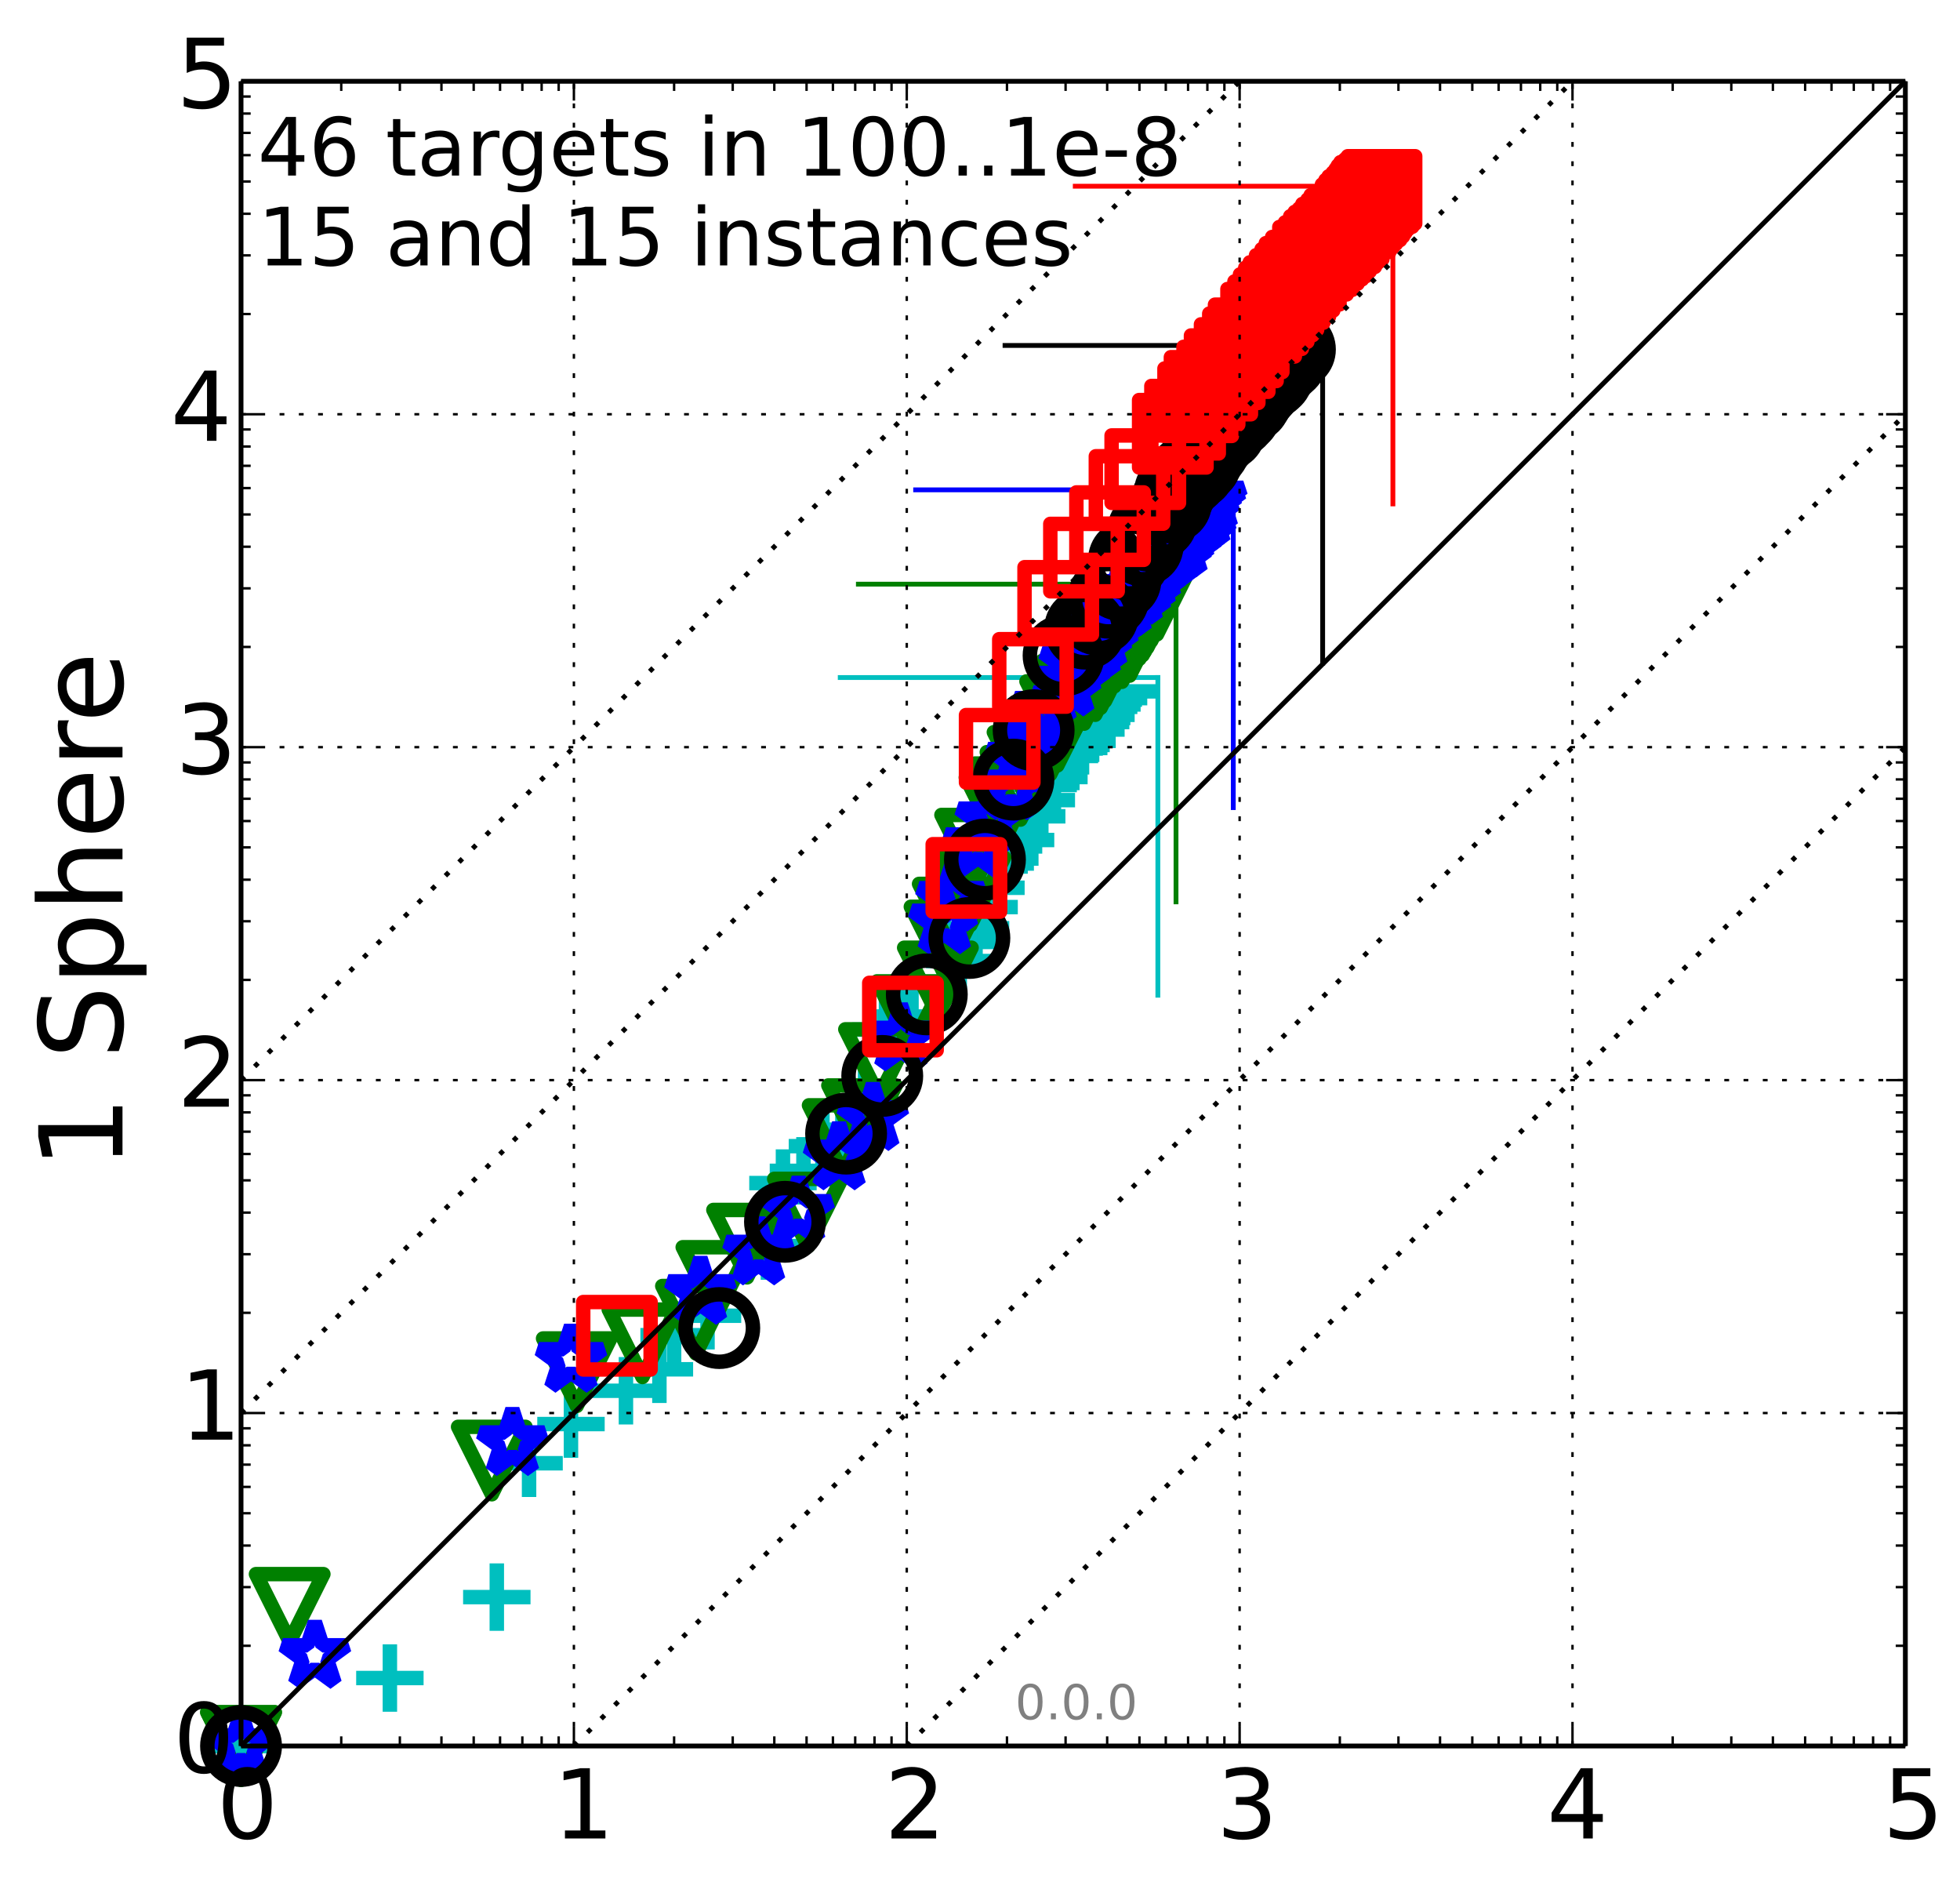 <?xml version="1.0" encoding="utf-8" standalone="no"?>
<!DOCTYPE svg PUBLIC "-//W3C//DTD SVG 1.1//EN"
  "http://www.w3.org/Graphics/SVG/1.1/DTD/svg11.dtd">
<!-- Created with matplotlib (http://matplotlib.org/) -->
<svg height="393pt" version="1.1" viewBox="0 0 407 393" width="407pt" xmlns="http://www.w3.org/2000/svg" xmlns:xlink="http://www.w3.org/1999/xlink">
 <defs>
  <style type="text/css">
*{stroke-linecap:butt;stroke-linejoin:round;}
  </style>
 </defs>
 <g id="figure_1">
  <g id="patch_1">
   <path d="
M0 393.034
L407.57 393.034
L407.57 0
L0 0
z
" style="fill:#ffffff;"/>
  </g>
  <g id="axes_1">
   <g id="patch_2">
    <path d="
M50.053 362.478
L395.653 362.478
L395.653 16.878
L50.053 16.878
z
" style="fill:#ffffff;"/>
   </g>
   <g id="line2d_1">
    <path clip-path="url(#p92aeefcd00)" d="
M240.433 206.612
L240.433 140.655" style="fill:none;stroke:#00bfbf;stroke-linecap:square;"/>
   </g>
   <g id="line2d_2">
    <path clip-path="url(#p92aeefcd00)" d="
M174.476 140.655
L240.433 140.655" style="fill:none;stroke:#00bfbf;stroke-linecap:square;"/>
   </g>
   <g id="line2d_3">
    <path clip-path="url(#p92aeefcd00)" d="
M244.203 187.229
L244.203 121.272" style="fill:none;stroke:#008000;stroke-linecap:square;"/>
   </g>
   <g id="line2d_4">
    <path clip-path="url(#p92aeefcd00)" d="
M178.245 121.272
L244.203 121.272" style="fill:none;stroke:#008000;stroke-linecap:square;"/>
   </g>
   <g id="line2d_5">
    <path clip-path="url(#p92aeefcd00)" d="
M256.093 167.657
L256.093 101.7" style="fill:none;stroke:#0000ff;stroke-linecap:square;"/>
   </g>
   <g id="line2d_6">
    <path clip-path="url(#p92aeefcd00)" d="
M190.136 101.7
L256.093 101.7" style="fill:none;stroke:#0000ff;stroke-linecap:square;"/>
   </g>
   <g id="line2d_7">
    <path clip-path="url(#p92aeefcd00)" d="
M274.654 137.673
L274.654 71.715" style="fill:none;stroke:#000000;stroke-linecap:square;"/>
   </g>
   <g id="line2d_8">
    <path clip-path="url(#p92aeefcd00)" d="
M208.697 71.715
L274.654 71.715" style="fill:none;stroke:#000000;stroke-linecap:square;"/>
   </g>
   <g id="line2d_9">
    <path clip-path="url(#p92aeefcd00)" d="
M289.239 104.613
L289.239 38.656" style="fill:none;stroke:#ff0000;stroke-linecap:square;"/>
   </g>
   <g id="line2d_10">
    <path clip-path="url(#p92aeefcd00)" d="
M223.281 38.656
L289.239 38.656" style="fill:none;stroke:#ff0000;stroke-linecap:square;"/>
   </g>
   <g id="line2d_11">
    <defs>
     <path d="
M-7 0
L7 0
M0 7
L0 -7" id="m7eb50baef3" style="stroke:#00bfbf;stroke-width:3;"/>
    </defs>
    <g>
     <use style="fill:none;stroke:#00bfbf;stroke-width:3;" x="50.053" xlink:href="#m7eb50baef3" y="362.478"/>
     <use style="fill:none;stroke:#00bfbf;stroke-width:3;" x="50.053" xlink:href="#m7eb50baef3" y="362.478"/>
     <use style="fill:none;stroke:#00bfbf;stroke-width:3;" x="80.96" xlink:href="#m7eb50baef3" y="348.369"/>
     <use style="fill:none;stroke:#00bfbf;stroke-width:3;" x="103.164" xlink:href="#m7eb50baef3" y="331.571"/>
     <use style="fill:none;stroke:#00bfbf;stroke-width:3;" x="109.862" xlink:href="#m7eb50baef3" y="303.78"/>
     <use style="fill:none;stroke:#00bfbf;stroke-width:3;" x="118.566" xlink:href="#m7eb50baef3" y="295.644"/>
     <use style="fill:none;stroke:#00bfbf;stroke-width:3;" x="129.979" xlink:href="#m7eb50baef3" y="288.731"/>
     <use style="fill:none;stroke:#00bfbf;stroke-width:3;" x="136.928" xlink:href="#m7eb50baef3" y="284.275"/>
     <use style="fill:none;stroke:#00bfbf;stroke-width:3;" x="139.98" xlink:href="#m7eb50baef3" y="277.195"/>
     <use style="fill:none;stroke:#00bfbf;stroke-width:3;" x="146.917" xlink:href="#m7eb50baef3" y="273.157"/>
     <use style="fill:none;stroke:#00bfbf;stroke-width:3;" x="159.457" xlink:href="#m7eb50baef3" y="258.693"/>
     <use style="fill:none;stroke:#00bfbf;stroke-width:3;" x="162.583" xlink:href="#m7eb50baef3" y="245.611"/>
     <use style="fill:none;stroke:#00bfbf;stroke-width:3;" x="166.838" xlink:href="#m7eb50baef3" y="243.07"/>
     <use style="fill:none;stroke:#00bfbf;stroke-width:3;" x="170.78" xlink:href="#m7eb50baef3" y="237.949"/>
     <use style="fill:none;stroke:#00bfbf;stroke-width:3;" x="174.927" xlink:href="#m7eb50baef3" y="234.519"/>
     <use style="fill:none;stroke:#00bfbf;stroke-width:3;" x="179.63" xlink:href="#m7eb50baef3" y="229.117"/>
     <use style="fill:none;stroke:#00bfbf;stroke-width:3;" x="183.974" xlink:href="#m7eb50baef3" y="213.754"/>
     <use style="fill:none;stroke:#00bfbf;stroke-width:3;" x="187.192" xlink:href="#m7eb50baef3" y="211.031"/>
     <use style="fill:none;stroke:#00bfbf;stroke-width:3;" x="189.277" xlink:href="#m7eb50baef3" y="204.345"/>
     <use style="fill:none;stroke:#00bfbf;stroke-width:3;" x="199.294" xlink:href="#m7eb50baef3" y="199.515"/>
     <use style="fill:none;stroke:#00bfbf;stroke-width:3;" x="200.33" xlink:href="#m7eb50baef3" y="195.555"/>
     <use style="fill:none;stroke:#00bfbf;stroke-width:3;" x="202.576" xlink:href="#m7eb50baef3" y="192.701"/>
     <use style="fill:none;stroke:#00bfbf;stroke-width:3;" x="204.35" xlink:href="#m7eb50baef3" y="188.314"/>
     <use style="fill:none;stroke:#00bfbf;stroke-width:3;" x="205.77" xlink:href="#m7eb50baef3" y="184.306"/>
     <use style="fill:none;stroke:#00bfbf;stroke-width:3;" x="207.697" xlink:href="#m7eb50baef3" y="179.275"/>
     <use style="fill:none;stroke:#00bfbf;stroke-width:3;" x="208.656" xlink:href="#m7eb50baef3" y="178.237"/>
     <use style="fill:none;stroke:#00bfbf;stroke-width:3;" x="209.428" xlink:href="#m7eb50baef3" y="175.722"/>
     <use style="fill:none;stroke:#00bfbf;stroke-width:3;" x="211.924" xlink:href="#m7eb50baef3" y="174.392"/>
     <use style="fill:none;stroke:#00bfbf;stroke-width:3;" x="214.237" xlink:href="#m7eb50baef3" y="169.468"/>
     <use style="fill:none;stroke:#00bfbf;stroke-width:3;" x="216.235" xlink:href="#m7eb50baef3" y="166.112"/>
     <use style="fill:none;stroke:#00bfbf;stroke-width:3;" x="216.611" xlink:href="#m7eb50baef3" y="162.969"/>
     <use style="fill:none;stroke:#00bfbf;stroke-width:3;" x="217.183" xlink:href="#m7eb50baef3" y="162.543"/>
     <use style="fill:none;stroke:#00bfbf;stroke-width:3;" x="218.848" xlink:href="#m7eb50baef3" y="161.318"/>
     <use style="fill:none;stroke:#00bfbf;stroke-width:3;" x="221.284" xlink:href="#m7eb50baef3" y="156.683"/>
     <use style="fill:none;stroke:#00bfbf;stroke-width:3;" x="222.964" xlink:href="#m7eb50baef3" y="155.287"/>
     <use style="fill:none;stroke:#00bfbf;stroke-width:3;" x="223.439" xlink:href="#m7eb50baef3" y="154.661"/>
     <use style="fill:none;stroke:#00bfbf;stroke-width:3;" x="224.685" xlink:href="#m7eb50baef3" y="153.797"/>
     <use style="fill:none;stroke:#00bfbf;stroke-width:3;" x="226.532" xlink:href="#m7eb50baef3" y="151.451"/>
     <use style="fill:none;stroke:#00bfbf;stroke-width:3;" x="227.512" xlink:href="#m7eb50baef3" y="149.901"/>
     <use style="fill:none;stroke:#00bfbf;stroke-width:3;" x="227.734" xlink:href="#m7eb50baef3" y="149.047"/>
     <use style="fill:none;stroke:#00bfbf;stroke-width:3;" x="228.614" xlink:href="#m7eb50baef3" y="148.409"/>
     <use style="fill:none;stroke:#00bfbf;stroke-width:3;" x="229.178" xlink:href="#m7eb50baef3" y="146.751"/>
     <use style="fill:none;stroke:#00bfbf;stroke-width:3;" x="229.857" xlink:href="#m7eb50baef3" y="146.246"/>
     <use style="fill:none;stroke:#00bfbf;stroke-width:3;" x="230.141" xlink:href="#m7eb50baef3" y="145.262"/>
     <use style="fill:none;stroke:#00bfbf;stroke-width:3;" x="231.233" xlink:href="#m7eb50baef3" y="144.928"/>
     <use style="fill:none;stroke:#00bfbf;stroke-width:3;" x="233.04" xlink:href="#m7eb50baef3" y="143.535"/>
    </g>
   </g>
   <g id="line2d_12">
    <defs>
     <path d="
M-8.57253e-16 7
L7 -7
L-7 -7
z
" id="meb98dd244d" style="stroke:#008000;stroke-linejoin:miter;stroke-width:3;"/>
    </defs>
    <g>
     <use style="fill:none;stroke:#008000;stroke-linejoin:miter;stroke-width:3;" x="50.053" xlink:href="#meb98dd244d" y="362.478"/>
     <use style="fill:none;stroke:#008000;stroke-linejoin:miter;stroke-width:3;" x="50.053" xlink:href="#meb98dd244d" y="362.478"/>
     <use style="fill:none;stroke:#008000;stroke-linejoin:miter;stroke-width:3;" x="60.153" xlink:href="#meb98dd244d" y="333.795"/>
     <use style="fill:none;stroke:#008000;stroke-linejoin:miter;stroke-width:3;" x="102.123" xlink:href="#meb98dd244d" y="303.219"/>
     <use style="fill:none;stroke:#008000;stroke-linejoin:miter;stroke-width:3;" x="119.767" xlink:href="#meb98dd244d" y="284.873"/>
     <use style="fill:none;stroke:#008000;stroke-linejoin:miter;stroke-width:3;" x="133.406" xlink:href="#meb98dd244d" y="278.876"/>
     <use style="fill:none;stroke:#008000;stroke-linejoin:miter;stroke-width:3;" x="144.521" xlink:href="#meb98dd244d" y="273.986"/>
     <use style="fill:none;stroke:#008000;stroke-linejoin:miter;stroke-width:3;" x="148.765" xlink:href="#meb98dd244d" y="265.933"/>
     <use style="fill:none;stroke:#008000;stroke-linejoin:miter;stroke-width:3;" x="155.133" xlink:href="#meb98dd244d" y="258.193"/>
     <use style="fill:none;stroke:#008000;stroke-linejoin:miter;stroke-width:3;" x="167.764" xlink:href="#meb98dd244d" y="251.744"/>
     <use style="fill:none;stroke:#008000;stroke-linejoin:miter;stroke-width:3;" x="174.989" xlink:href="#meb98dd244d" y="236.47"/>
     <use style="fill:none;stroke:#008000;stroke-linejoin:miter;stroke-width:3;" x="179.009" xlink:href="#meb98dd244d" y="232.345"/>
     <use style="fill:none;stroke:#008000;stroke-linejoin:miter;stroke-width:3;" x="182.53" xlink:href="#meb98dd244d" y="220.694"/>
     <use style="fill:none;stroke:#008000;stroke-linejoin:miter;stroke-width:3;" x="189.121" xlink:href="#meb98dd244d" y="210.736"/>
     <use style="fill:none;stroke:#008000;stroke-linejoin:miter;stroke-width:3;" x="194.75" xlink:href="#meb98dd244d" y="203.753"/>
     <use style="fill:none;stroke:#008000;stroke-linejoin:miter;stroke-width:3;" x="196.137" xlink:href="#meb98dd244d" y="195.249"/>
     <use style="fill:none;stroke:#008000;stroke-linejoin:miter;stroke-width:3;" x="197.845" xlink:href="#meb98dd244d" y="190.502"/>
     <use style="fill:none;stroke:#008000;stroke-linejoin:miter;stroke-width:3;" x="201.526" xlink:href="#meb98dd244d" y="185.029"/>
     <use style="fill:none;stroke:#008000;stroke-linejoin:miter;stroke-width:3;" x="202.489" xlink:href="#meb98dd244d" y="176.191"/>
     <use style="fill:none;stroke:#008000;stroke-linejoin:miter;stroke-width:3;" x="207.549" xlink:href="#meb98dd244d" y="168.409"/>
     <use style="fill:none;stroke:#008000;stroke-linejoin:miter;stroke-width:3;" x="209.468" xlink:href="#meb98dd244d" y="165.512"/>
     <use style="fill:none;stroke:#008000;stroke-linejoin:miter;stroke-width:3;" x="211.906" xlink:href="#meb98dd244d" y="163.154"/>
     <use style="fill:none;stroke:#008000;stroke-linejoin:miter;stroke-width:3;" x="213.373" xlink:href="#meb98dd244d" y="159.008"/>
     <use style="fill:none;stroke:#008000;stroke-linejoin:miter;stroke-width:3;" x="214.747" xlink:href="#meb98dd244d" y="158.241"/>
     <use style="fill:none;stroke:#008000;stroke-linejoin:miter;stroke-width:3;" x="216.479" xlink:href="#meb98dd244d" y="155.592"/>
     <use style="fill:none;stroke:#008000;stroke-linejoin:miter;stroke-width:3;" x="218.086" xlink:href="#meb98dd244d" y="153.762"/>
     <use style="fill:none;stroke:#008000;stroke-linejoin:miter;stroke-width:3;" x="219.569" xlink:href="#meb98dd244d" y="151.915"/>
     <use style="fill:none;stroke:#008000;stroke-linejoin:miter;stroke-width:3;" x="220.15" xlink:href="#meb98dd244d" y="148.466"/>
     <use style="fill:none;stroke:#008000;stroke-linejoin:miter;stroke-width:3;" x="222.926" xlink:href="#meb98dd244d" y="145.141"/>
     <use style="fill:none;stroke:#008000;stroke-linejoin:miter;stroke-width:3;" x="223.377" xlink:href="#meb98dd244d" y="144.218"/>
     <use style="fill:none;stroke:#008000;stroke-linejoin:miter;stroke-width:3;" x="225.128" xlink:href="#meb98dd244d" y="143.236"/>
     <use style="fill:none;stroke:#008000;stroke-linejoin:miter;stroke-width:3;" x="227.431" xlink:href="#meb98dd244d" y="141.392"/>
     <use style="fill:none;stroke:#008000;stroke-linejoin:miter;stroke-width:3;" x="228.561" xlink:href="#meb98dd244d" y="139.953"/>
     <use style="fill:none;stroke:#008000;stroke-linejoin:miter;stroke-width:3;" x="229.468" xlink:href="#meb98dd244d" y="138.528"/>
     <use style="fill:none;stroke:#008000;stroke-linejoin:miter;stroke-width:3;" x="229.947" xlink:href="#meb98dd244d" y="137.083"/>
     <use style="fill:none;stroke:#008000;stroke-linejoin:miter;stroke-width:3;" x="231.41" xlink:href="#meb98dd244d" y="135.477"/>
     <use style="fill:none;stroke:#008000;stroke-linejoin:miter;stroke-width:3;" x="232.976" xlink:href="#meb98dd244d" y="134.549"/>
     <use style="fill:none;stroke:#008000;stroke-linejoin:miter;stroke-width:3;" x="234.577" xlink:href="#meb98dd244d" y="133.267"/>
     <use style="fill:none;stroke:#008000;stroke-linejoin:miter;stroke-width:3;" x="234.756" xlink:href="#meb98dd244d" y="131.871"/>
     <use style="fill:none;stroke:#008000;stroke-linejoin:miter;stroke-width:3;" x="235.888" xlink:href="#meb98dd244d" y="130.459"/>
     <use style="fill:none;stroke:#008000;stroke-linejoin:miter;stroke-width:3;" x="236.613" xlink:href="#meb98dd244d" y="129.762"/>
     <use style="fill:none;stroke:#008000;stroke-linejoin:miter;stroke-width:3;" x="237.278" xlink:href="#meb98dd244d" y="129.019"/>
     <use style="fill:none;stroke:#008000;stroke-linejoin:miter;stroke-width:3;" x="237.725" xlink:href="#meb98dd244d" y="128.253"/>
     <use style="fill:none;stroke:#008000;stroke-linejoin:miter;stroke-width:3;" x="238.249" xlink:href="#meb98dd244d" y="127.432"/>
     <use style="fill:none;stroke:#008000;stroke-linejoin:miter;stroke-width:3;" x="239.056" xlink:href="#meb98dd244d" y="126.047"/>
     <use style="fill:none;stroke:#008000;stroke-linejoin:miter;stroke-width:3;" x="240.256" xlink:href="#meb98dd244d" y="124.702"/>
    </g>
   </g>
   <g id="line2d_13">
    <defs>
     <path d="
M4.28626e-16 -7
L-1.572 -2.163
L-6.657 -2.163
L-2.543 0.826
L-4.114 5.663
L-4.91162e-16 2.674
L4.114 5.663
L2.543 0.826
L6.657 -2.163
L1.572 -2.163
z
" id="m365504481a" style="stroke:#0000ff;stroke-linejoin:bevel;stroke-width:3;"/>
    </defs>
    <g>
     <use style="fill:none;stroke:#0000ff;stroke-linejoin:bevel;stroke-width:3;" x="50.053" xlink:href="#m365504481a" y="362.478"/>
     <use style="fill:none;stroke:#0000ff;stroke-linejoin:bevel;stroke-width:3;" x="65.387" xlink:href="#m365504481a" y="343.742"/>
     <use style="fill:none;stroke:#0000ff;stroke-linejoin:bevel;stroke-width:3;" x="106.395" xlink:href="#m365504481a" y="299.56"/>
     <use style="fill:none;stroke:#0000ff;stroke-linejoin:bevel;stroke-width:3;" x="118.566" xlink:href="#m365504481a" y="282.273"/>
     <use style="fill:none;stroke:#0000ff;stroke-linejoin:bevel;stroke-width:3;" x="145.453" xlink:href="#m365504481a" y="268.182"/>
     <use style="fill:none;stroke:#0000ff;stroke-linejoin:bevel;stroke-width:3;" x="157.513" xlink:href="#m365504481a" y="259.982"/>
     <use style="fill:none;stroke:#0000ff;stroke-linejoin:bevel;stroke-width:3;" x="165.84" xlink:href="#m365504481a" y="251.544"/>
     <use style="fill:none;stroke:#0000ff;stroke-linejoin:bevel;stroke-width:3;" x="174.232" xlink:href="#m365504481a" y="240.247"/>
     <use style="fill:none;stroke:#0000ff;stroke-linejoin:bevel;stroke-width:3;" x="181.242" xlink:href="#m365504481a" y="232.084"/>
     <use style="fill:none;stroke:#0000ff;stroke-linejoin:bevel;stroke-width:3;" x="187.067" xlink:href="#m365504481a" y="215.557"/>
     <use style="fill:none;stroke:#0000ff;stroke-linejoin:bevel;stroke-width:3;" x="196.091" xlink:href="#m365504481a" y="191.246"/>
     <use style="fill:none;stroke:#0000ff;stroke-linejoin:bevel;stroke-width:3;" x="197.582" xlink:href="#m365504481a" y="186.552"/>
     <use style="fill:none;stroke:#0000ff;stroke-linejoin:bevel;stroke-width:3;" x="203.094" xlink:href="#m365504481a" y="175.402"/>
     <use style="fill:none;stroke:#0000ff;stroke-linejoin:bevel;stroke-width:3;" x="205.736" xlink:href="#m365504481a" y="170.048"/>
     <use style="fill:none;stroke:#0000ff;stroke-linejoin:bevel;stroke-width:3;" x="209.968" xlink:href="#m365504481a" y="163.425"/>
     <use style="fill:none;stroke:#0000ff;stroke-linejoin:bevel;stroke-width:3;" x="211.851" xlink:href="#m365504481a" y="157.671"/>
     <use style="fill:none;stroke:#0000ff;stroke-linejoin:bevel;stroke-width:3;" x="214.144" xlink:href="#m365504481a" y="152.817"/>
     <use style="fill:none;stroke:#0000ff;stroke-linejoin:bevel;stroke-width:3;" x="216.053" xlink:href="#m365504481a" y="149.745"/>
     <use style="fill:none;stroke:#0000ff;stroke-linejoin:bevel;stroke-width:3;" x="217.441" xlink:href="#m365504481a" y="147.095"/>
     <use style="fill:none;stroke:#0000ff;stroke-linejoin:bevel;stroke-width:3;" x="221.721" xlink:href="#m365504481a" y="141.875"/>
     <use style="fill:none;stroke:#0000ff;stroke-linejoin:bevel;stroke-width:3;" x="223.171" xlink:href="#m365504481a" y="137.629"/>
     <use style="fill:none;stroke:#0000ff;stroke-linejoin:bevel;stroke-width:3;" x="225.011" xlink:href="#m365504481a" y="135.527"/>
     <use style="fill:none;stroke:#0000ff;stroke-linejoin:bevel;stroke-width:3;" x="227.251" xlink:href="#m365504481a" y="133.787"/>
     <use style="fill:none;stroke:#0000ff;stroke-linejoin:bevel;stroke-width:3;" x="228.556" xlink:href="#m365504481a" y="132.118"/>
     <use style="fill:none;stroke:#0000ff;stroke-linejoin:bevel;stroke-width:3;" x="229.57" xlink:href="#m365504481a" y="129.21"/>
     <use style="fill:none;stroke:#0000ff;stroke-linejoin:bevel;stroke-width:3;" x="230.891" xlink:href="#m365504481a" y="127.707"/>
     <use style="fill:none;stroke:#0000ff;stroke-linejoin:bevel;stroke-width:3;" x="232.25" xlink:href="#m365504481a" y="126.109"/>
     <use style="fill:none;stroke:#0000ff;stroke-linejoin:bevel;stroke-width:3;" x="233.638" xlink:href="#m365504481a" y="125.126"/>
     <use style="fill:none;stroke:#0000ff;stroke-linejoin:bevel;stroke-width:3;" x="235.942" xlink:href="#m365504481a" y="122.825"/>
     <use style="fill:none;stroke:#0000ff;stroke-linejoin:bevel;stroke-width:3;" x="237.644" xlink:href="#m365504481a" y="120.696"/>
     <use style="fill:none;stroke:#0000ff;stroke-linejoin:bevel;stroke-width:3;" x="238.633" xlink:href="#m365504481a" y="119.473"/>
     <use style="fill:none;stroke:#0000ff;stroke-linejoin:bevel;stroke-width:3;" x="239.724" xlink:href="#m365504481a" y="117.877"/>
     <use style="fill:none;stroke:#0000ff;stroke-linejoin:bevel;stroke-width:3;" x="240.783" xlink:href="#m365504481a" y="116.245"/>
     <use style="fill:none;stroke:#0000ff;stroke-linejoin:bevel;stroke-width:3;" x="242.078" xlink:href="#m365504481a" y="115.232"/>
     <use style="fill:none;stroke:#0000ff;stroke-linejoin:bevel;stroke-width:3;" x="243.278" xlink:href="#m365504481a" y="114.341"/>
     <use style="fill:none;stroke:#0000ff;stroke-linejoin:bevel;stroke-width:3;" x="244.286" xlink:href="#m365504481a" y="113.296"/>
     <use style="fill:none;stroke:#0000ff;stroke-linejoin:bevel;stroke-width:3;" x="245.238" xlink:href="#m365504481a" y="112.915"/>
     <use style="fill:none;stroke:#0000ff;stroke-linejoin:bevel;stroke-width:3;" x="246.088" xlink:href="#m365504481a" y="110.348"/>
     <use style="fill:none;stroke:#0000ff;stroke-linejoin:bevel;stroke-width:3;" x="246.623" xlink:href="#m365504481a" y="109.764"/>
     <use style="fill:none;stroke:#0000ff;stroke-linejoin:bevel;stroke-width:3;" x="247.457" xlink:href="#m365504481a" y="108.63"/>
     <use style="fill:none;stroke:#0000ff;stroke-linejoin:bevel;stroke-width:3;" x="248.146" xlink:href="#m365504481a" y="108.199"/>
     <use style="fill:none;stroke:#0000ff;stroke-linejoin:bevel;stroke-width:3;" x="248.862" xlink:href="#m365504481a" y="107.566"/>
     <use style="fill:none;stroke:#0000ff;stroke-linejoin:bevel;stroke-width:3;" x="249.977" xlink:href="#m365504481a" y="106.765"/>
     <use style="fill:none;stroke:#0000ff;stroke-linejoin:bevel;stroke-width:3;" x="250.359" xlink:href="#m365504481a" y="105.384"/>
     <use style="fill:none;stroke:#0000ff;stroke-linejoin:bevel;stroke-width:3;" x="251.223" xlink:href="#m365504481a" y="104.434"/>
     <use style="fill:none;stroke:#0000ff;stroke-linejoin:bevel;stroke-width:3;" x="251.521" xlink:href="#m365504481a" y="103.442"/>
    </g>
   </g>
   <g id="line2d_14">
    <defs>
     <path d="
M0 7
C1.856 7 3.637 6.262 4.95 4.95
C6.262 3.637 7 1.856 7 0
C7 -1.856 6.262 -3.637 4.95 -4.95
C3.637 -6.262 1.856 -7 0 -7
C-1.856 -7 -3.637 -6.262 -4.95 -4.95
C-6.262 -3.637 -7 -1.856 -7 0
C-7 1.856 -6.262 3.637 -4.95 4.95
C-3.637 6.262 -1.856 7 0 7
z
" id="md4dc08c519" style="stroke:#000000;stroke-width:3;"/>
    </defs>
    <g>
     <use style="fill:none;stroke:#000000;stroke-width:3;" x="50.053" xlink:href="#md4dc08c519" y="362.478"/>
     <use style="fill:none;stroke:#000000;stroke-width:3;" x="149.357" xlink:href="#md4dc08c519" y="275.714"/>
     <use style="fill:none;stroke:#000000;stroke-width:3;" x="163.004" xlink:href="#md4dc08c519" y="253.654"/>
     <use style="fill:none;stroke:#000000;stroke-width:3;" x="175.698" xlink:href="#md4dc08c519" y="235.348"/>
     <use style="fill:none;stroke:#000000;stroke-width:3;" x="183.201" xlink:href="#md4dc08c519" y="223.37"/>
     <use style="fill:none;stroke:#000000;stroke-width:3;" x="192.453" xlink:href="#md4dc08c519" y="206.438"/>
     <use style="fill:none;stroke:#000000;stroke-width:3;" x="201.293" xlink:href="#md4dc08c519" y="194.728"/>
     <use style="fill:none;stroke:#000000;stroke-width:3;" x="204.526" xlink:href="#md4dc08c519" y="178.446"/>
     <use style="fill:none;stroke:#000000;stroke-width:3;" x="210.44" xlink:href="#md4dc08c519" y="161.852"/>
     <use style="fill:none;stroke:#000000;stroke-width:3;" x="214.639" xlink:href="#md4dc08c519" y="151.595"/>
     <use style="fill:none;stroke:#000000;stroke-width:3;" x="220.855" xlink:href="#md4dc08c519" y="136.089"/>
     <use style="fill:none;stroke:#000000;stroke-width:3;" x="225.333" xlink:href="#md4dc08c519" y="130.51"/>
     <use style="fill:none;stroke:#000000;stroke-width:3;" x="228.023" xlink:href="#md4dc08c519" y="127.594"/>
     <use style="fill:none;stroke:#000000;stroke-width:3;" x="230.191" xlink:href="#md4dc08c519" y="124.097"/>
     <use style="fill:none;stroke:#000000;stroke-width:3;" x="232.672" xlink:href="#md4dc08c519" y="120.414"/>
     <use style="fill:none;stroke:#000000;stroke-width:3;" x="234.435" xlink:href="#md4dc08c519" y="116.206"/>
     <use style="fill:none;stroke:#000000;stroke-width:3;" x="237.274" xlink:href="#md4dc08c519" y="113.248"/>
     <use style="fill:none;stroke:#000000;stroke-width:3;" x="238.415" xlink:href="#md4dc08c519" y="110.153"/>
     <use style="fill:none;stroke:#000000;stroke-width:3;" x="240.256" xlink:href="#md4dc08c519" y="107.918"/>
     <use style="fill:none;stroke:#000000;stroke-width:3;" x="243.175" xlink:href="#md4dc08c519" y="104.32"/>
     <use style="fill:none;stroke:#000000;stroke-width:3;" x="243.981" xlink:href="#md4dc08c519" y="102.167"/>
     <use style="fill:none;stroke:#000000;stroke-width:3;" x="245.355" xlink:href="#md4dc08c519" y="100.007"/>
     <use style="fill:none;stroke:#000000;stroke-width:3;" x="246.808" xlink:href="#md4dc08c519" y="98.607"/>
     <use style="fill:none;stroke:#000000;stroke-width:3;" x="248.116" xlink:href="#md4dc08c519" y="97.406"/>
     <use style="fill:none;stroke:#000000;stroke-width:3;" x="249.335" xlink:href="#md4dc08c519" y="95.986"/>
     <use style="fill:none;stroke:#000000;stroke-width:3;" x="250.189" xlink:href="#md4dc08c519" y="94.381"/>
     <use style="fill:none;stroke:#000000;stroke-width:3;" x="251.151" xlink:href="#md4dc08c519" y="93.027"/>
     <use style="fill:none;stroke:#000000;stroke-width:3;" x="252.609" xlink:href="#md4dc08c519" y="90.963"/>
     <use style="fill:none;stroke:#000000;stroke-width:3;" x="254.427" xlink:href="#md4dc08c519" y="89.287"/>
     <use style="fill:none;stroke:#000000;stroke-width:3;" x="255.24" xlink:href="#md4dc08c519" y="87.546"/>
     <use style="fill:none;stroke:#000000;stroke-width:3;" x="256.718" xlink:href="#md4dc08c519" y="86.62"/>
     <use style="fill:none;stroke:#000000;stroke-width:3;" x="257.582" xlink:href="#md4dc08c519" y="85.719"/>
     <use style="fill:none;stroke:#000000;stroke-width:3;" x="258.197" xlink:href="#md4dc08c519" y="84.517"/>
     <use style="fill:none;stroke:#000000;stroke-width:3;" x="259.561" xlink:href="#md4dc08c519" y="83.487"/>
     <use style="fill:none;stroke:#000000;stroke-width:3;" x="260.204" xlink:href="#md4dc08c519" y="82.454"/>
     <use style="fill:none;stroke:#000000;stroke-width:3;" x="260.891" xlink:href="#md4dc08c519" y="81.402"/>
     <use style="fill:none;stroke:#000000;stroke-width:3;" x="261.769" xlink:href="#md4dc08c519" y="80.454"/>
     <use style="fill:none;stroke:#000000;stroke-width:3;" x="263.547" xlink:href="#md4dc08c519" y="78.756"/>
     <use style="fill:none;stroke:#000000;stroke-width:3;" x="264.192" xlink:href="#md4dc08c519" y="78.177"/>
     <use style="fill:none;stroke:#000000;stroke-width:3;" x="264.92" xlink:href="#md4dc08c519" y="76.875"/>
     <use style="fill:none;stroke:#000000;stroke-width:3;" x="265.724" xlink:href="#md4dc08c519" y="75.995"/>
     <use style="fill:none;stroke:#000000;stroke-width:3;" x="266.258" xlink:href="#md4dc08c519" y="75.405"/>
     <use style="fill:none;stroke:#000000;stroke-width:3;" x="267.091" xlink:href="#md4dc08c519" y="74.689"/>
     <use style="fill:none;stroke:#000000;stroke-width:3;" x="267.627" xlink:href="#md4dc08c519" y="73.948"/>
     <use style="fill:none;stroke:#000000;stroke-width:3;" x="268.313" xlink:href="#md4dc08c519" y="73.1"/>
     <use style="fill:none;stroke:#000000;stroke-width:3;" x="268.893" xlink:href="#md4dc08c519" y="72.549"/>
    </g>
   </g>
   <g id="line2d_15">
    <defs>
     <path d="
M-7 7
L7 7
L7 -7
L-7 -7
z
" id="mffd92484af" style="stroke:#ff0000;stroke-linejoin:miter;stroke-width:3;"/>
    </defs>
    <g>
     <use style="fill:none;stroke:#ff0000;stroke-linejoin:miter;stroke-width:3;" x="128.107" xlink:href="#mffd92484af" y="277.312"/>
     <use style="fill:none;stroke:#ff0000;stroke-linejoin:miter;stroke-width:3;" x="187.502" xlink:href="#mffd92484af" y="211.044"/>
     <use style="fill:none;stroke:#ff0000;stroke-linejoin:miter;stroke-width:3;" x="200.677" xlink:href="#mffd92484af" y="182.261"/>
     <use style="fill:none;stroke:#ff0000;stroke-linejoin:miter;stroke-width:3;" x="207.592" xlink:href="#mffd92484af" y="155.452"/>
     <use style="fill:none;stroke:#ff0000;stroke-linejoin:miter;stroke-width:3;" x="214.498" xlink:href="#mffd92484af" y="139.698"/>
     <use style="fill:none;stroke:#ff0000;stroke-linejoin:miter;stroke-width:3;" x="219.745" xlink:href="#mffd92484af" y="124.749"/>
     <use style="fill:none;stroke:#ff0000;stroke-linejoin:miter;stroke-width:3;" x="225.099" xlink:href="#mffd92484af" y="115.76"/>
     <use style="fill:none;stroke:#ff0000;stroke-linejoin:miter;stroke-width:3;" x="230.511" xlink:href="#mffd92484af" y="109.228"/>
     <use style="fill:none;stroke:#ff0000;stroke-linejoin:miter;stroke-width:3;" x="234.551" xlink:href="#mffd92484af" y="101.72"/>
     <use style="fill:none;stroke:#ff0000;stroke-linejoin:miter;stroke-width:3;" x="237.825" xlink:href="#mffd92484af" y="97.402"/>
     <use style="fill:none;stroke:#ff0000;stroke-linejoin:miter;stroke-width:3;" x="243.537" xlink:href="#mffd92484af" y="90.052"/>
     <use style="fill:none;stroke:#ff0000;stroke-linejoin:miter;stroke-width:3;" x="246.085" xlink:href="#mffd92484af" y="87.131"/>
     <use style="fill:none;stroke:#ff0000;stroke-linejoin:miter;stroke-width:3;" x="248.806" xlink:href="#mffd92484af" y="83.502"/>
     <use style="fill:none;stroke:#ff0000;stroke-linejoin:miter;stroke-width:3;" x="250.136" xlink:href="#mffd92484af" y="81.149"/>
     <use style="fill:none;stroke:#ff0000;stroke-linejoin:miter;stroke-width:3;" x="252.761" xlink:href="#mffd92484af" y="79.008"/>
     <use style="fill:none;stroke:#ff0000;stroke-linejoin:miter;stroke-width:3;" x="254.307" xlink:href="#mffd92484af" y="76.647"/>
     <use style="fill:none;stroke:#ff0000;stroke-linejoin:miter;stroke-width:3;" x="256.384" xlink:href="#mffd92484af" y="74.337"/>
     <use style="fill:none;stroke:#ff0000;stroke-linejoin:miter;stroke-width:3;" x="258.099" xlink:href="#mffd92484af" y="72.107"/>
     <use style="fill:none;stroke:#ff0000;stroke-linejoin:miter;stroke-width:3;" x="259.295" xlink:href="#mffd92484af" y="70.247"/>
     <use style="fill:none;stroke:#ff0000;stroke-linejoin:miter;stroke-width:3;" x="261.883" xlink:href="#mffd92484af" y="67.004"/>
     <use style="fill:none;stroke:#ff0000;stroke-linejoin:miter;stroke-width:3;" x="263.337" xlink:href="#mffd92484af" y="65.431"/>
     <use style="fill:none;stroke:#ff0000;stroke-linejoin:miter;stroke-width:3;" x="264.483" xlink:href="#mffd92484af" y="63.968"/>
     <use style="fill:none;stroke:#ff0000;stroke-linejoin:miter;stroke-width:3;" x="265.576" xlink:href="#mffd92484af" y="62.597"/>
     <use style="fill:none;stroke:#ff0000;stroke-linejoin:miter;stroke-width:3;" x="266.51" xlink:href="#mffd92484af" y="61.471"/>
     <use style="fill:none;stroke:#ff0000;stroke-linejoin:miter;stroke-width:3;" x="267.814" xlink:href="#mffd92484af" y="59.988"/>
     <use style="fill:none;stroke:#ff0000;stroke-linejoin:miter;stroke-width:3;" x="268.972" xlink:href="#mffd92484af" y="58.728"/>
     <use style="fill:none;stroke:#ff0000;stroke-linejoin:miter;stroke-width:3;" x="269.852" xlink:href="#mffd92484af" y="57.477"/>
     <use style="fill:none;stroke:#ff0000;stroke-linejoin:miter;stroke-width:3;" x="271.163" xlink:href="#mffd92484af" y="56.199"/>
     <use style="fill:none;stroke:#ff0000;stroke-linejoin:miter;stroke-width:3;" x="272.652" xlink:href="#mffd92484af" y="54.126"/>
     <use style="fill:none;stroke:#ff0000;stroke-linejoin:miter;stroke-width:3;" x="273.83" xlink:href="#mffd92484af" y="53.161"/>
     <use style="fill:none;stroke:#ff0000;stroke-linejoin:miter;stroke-width:3;" x="274.915" xlink:href="#mffd92484af" y="51.895"/>
     <use style="fill:none;stroke:#ff0000;stroke-linejoin:miter;stroke-width:3;" x="275.851" xlink:href="#mffd92484af" y="50.993"/>
     <use style="fill:none;stroke:#ff0000;stroke-linejoin:miter;stroke-width:3;" x="276.744" xlink:href="#mffd92484af" y="50.291"/>
     <use style="fill:none;stroke:#ff0000;stroke-linejoin:miter;stroke-width:3;" x="277.437" xlink:href="#mffd92484af" y="49.345"/>
     <use style="fill:none;stroke:#ff0000;stroke-linejoin:miter;stroke-width:3;" x="278.507" xlink:href="#mffd92484af" y="48.416"/>
     <use style="fill:none;stroke:#ff0000;stroke-linejoin:miter;stroke-width:3;" x="279.164" xlink:href="#mffd92484af" y="47.514"/>
     <use style="fill:none;stroke:#ff0000;stroke-linejoin:miter;stroke-width:3;" x="280.053" xlink:href="#mffd92484af" y="46.822"/>
     <use style="fill:none;stroke:#ff0000;stroke-linejoin:miter;stroke-width:3;" x="281.501" xlink:href="#mffd92484af" y="45.312"/>
     <use style="fill:none;stroke:#ff0000;stroke-linejoin:miter;stroke-width:3;" x="282.235" xlink:href="#mffd92484af" y="44.381"/>
     <use style="fill:none;stroke:#ff0000;stroke-linejoin:miter;stroke-width:3;" x="282.893" xlink:href="#mffd92484af" y="43.604"/>
     <use style="fill:none;stroke:#ff0000;stroke-linejoin:miter;stroke-width:3;" x="283.734" xlink:href="#mffd92484af" y="42.846"/>
     <use style="fill:none;stroke:#ff0000;stroke-linejoin:miter;stroke-width:3;" x="284.348" xlink:href="#mffd92484af" y="42.086"/>
     <use style="fill:none;stroke:#ff0000;stroke-linejoin:miter;stroke-width:3;" x="284.803" xlink:href="#mffd92484af" y="41.379"/>
     <use style="fill:none;stroke:#ff0000;stroke-linejoin:miter;stroke-width:3;" x="285.351" xlink:href="#mffd92484af" y="40.664"/>
     <use style="fill:none;stroke:#ff0000;stroke-linejoin:miter;stroke-width:3;" x="286.27" xlink:href="#mffd92484af" y="40.083"/>
     <use style="fill:none;stroke:#ff0000;stroke-linejoin:miter;stroke-width:3;" x="286.87" xlink:href="#mffd92484af" y="39.431"/>
    </g>
   </g>
   <g id="line2d_16">
    <path clip-path="url(#p92aeefcd00)" d="
M50.053 362.478
L395.653 16.878" style="fill:none;stroke:#000000;stroke-linecap:square;"/>
   </g>
   <g id="line2d_17">
    <path clip-path="url(#p92aeefcd00)" d="
M119.173 362.478
L408.57 73.081" style="fill:none;stroke:#000000;stroke-dasharray:1,3;stroke-dashoffset:0.0;"/>
   </g>
   <g id="line2d_18">
    <path clip-path="url(#p92aeefcd00)" d="
M188.293 362.478
L408.57 142.201" style="fill:none;stroke:#000000;stroke-dasharray:1,3;stroke-dashoffset:0.0;"/>
   </g>
   <g id="line2d_19">
    <path clip-path="url(#p92aeefcd00)" d="
M50.053 293.358
L344.411 -1" style="fill:none;stroke:#000000;stroke-dasharray:1,3;stroke-dashoffset:0.0;"/>
   </g>
   <g id="line2d_20">
    <path clip-path="url(#p92aeefcd00)" d="
M50.053 224.238
L275.291 -1" style="fill:none;stroke:#000000;stroke-dasharray:1,3;stroke-dashoffset:0.0;"/>
   </g>
   <g id="matplotlib.axis_1">
    <g id="xtick_1">
     <g id="line2d_21">
      <path clip-path="url(#p92aeefcd00)" d="
M50.053 362.478
L50.053 16.878" style="fill:none;stroke:#000000;stroke-dasharray:1,3;stroke-dashoffset:0.0;stroke-width:0.5;"/>
     </g>
     <g id="line2d_22">
      <defs>
       <path d="
M0 0
L0 -4" id="m93b0483c22" style="stroke:#000000;stroke-width:0.5;"/>
      </defs>
      <g>
       <use style="stroke:#000000;stroke-width:0.5;" x="50.053" xlink:href="#m93b0483c22" y="362.478"/>
      </g>
     </g>
     <g id="line2d_23">
      <defs>
       <path d="
M0 0
L0 4" id="m741efc42ff" style="stroke:#000000;stroke-width:0.5;"/>
      </defs>
      <g>
       <use style="stroke:#000000;stroke-width:0.5;" x="50.053" xlink:href="#m741efc42ff" y="16.878"/>
      </g>
     </g>
     <g id="text_1">
      <!-- 0 -->
      <defs>
       <path d="
M31.781 66.406
Q24.172 66.406 20.328 58.906
Q16.5 51.422 16.5 36.375
Q16.5 21.391 20.328 13.891
Q24.172 6.391 31.781 6.391
Q39.453 6.391 43.281 13.891
Q47.125 21.391 47.125 36.375
Q47.125 51.422 43.281 58.906
Q39.453 66.406 31.781 66.406
M31.781 74.219
Q44.047 74.219 50.516 64.516
Q56.984 54.828 56.984 36.375
Q56.984 17.969 50.516 8.266
Q44.047 -1.422 31.781 -1.422
Q19.531 -1.422 13.062 8.266
Q6.594 17.969 6.594 36.375
Q6.594 54.828 13.062 64.516
Q19.531 74.219 31.781 74.219" id="BitstreamVeraSans-Roman-30"/>
      </defs>
      <g transform="translate(45.013 381.675)scale(0.2 -0.2)">
       <use xlink:href="#BitstreamVeraSans-Roman-30"/>
      </g>
     </g>
    </g>
    <g id="xtick_2">
     <g id="line2d_24">
      <path clip-path="url(#p92aeefcd00)" d="
M119.173 362.478
L119.173 16.878" style="fill:none;stroke:#000000;stroke-dasharray:1,3;stroke-dashoffset:0.0;stroke-width:0.5;"/>
     </g>
     <g id="line2d_25">
      <g>
       <use style="stroke:#000000;stroke-width:0.5;" x="119.172" xlink:href="#m93b0483c22" y="362.478"/>
      </g>
     </g>
     <g id="line2d_26">
      <g>
       <use style="stroke:#000000;stroke-width:0.5;" x="119.172" xlink:href="#m741efc42ff" y="16.878"/>
      </g>
     </g>
     <g id="text_2">
      <!-- 1 -->
      <defs>
       <path d="
M12.406 8.297
L28.516 8.297
L28.516 63.922
L10.984 60.406
L10.984 69.391
L28.422 72.906
L38.281 72.906
L38.281 8.297
L54.391 8.297
L54.391 0
L12.406 0
z
" id="BitstreamVeraSans-Roman-31"/>
      </defs>
      <g transform="translate(114.832 381.675)scale(0.2 -0.2)">
       <use xlink:href="#BitstreamVeraSans-Roman-31"/>
      </g>
     </g>
    </g>
    <g id="xtick_3">
     <g id="line2d_27">
      <path clip-path="url(#p92aeefcd00)" d="
M188.293 362.478
L188.293 16.878" style="fill:none;stroke:#000000;stroke-dasharray:1,3;stroke-dashoffset:0.0;stroke-width:0.5;"/>
     </g>
     <g id="line2d_28">
      <g>
       <use style="stroke:#000000;stroke-width:0.5;" x="188.292" xlink:href="#m93b0483c22" y="362.478"/>
      </g>
     </g>
     <g id="line2d_29">
      <g>
       <use style="stroke:#000000;stroke-width:0.5;" x="188.292" xlink:href="#m741efc42ff" y="16.878"/>
      </g>
     </g>
     <g id="text_3">
      <!-- 2 -->
      <defs>
       <path d="
M19.188 8.297
L53.609 8.297
L53.609 0
L7.328 0
L7.328 8.297
Q12.938 14.109 22.625 23.891
Q32.328 33.688 34.812 36.531
Q39.547 41.844 41.422 45.531
Q43.312 49.219 43.312 52.781
Q43.312 58.594 39.234 62.25
Q35.156 65.922 28.609 65.922
Q23.969 65.922 18.812 64.312
Q13.672 62.703 7.812 59.422
L7.812 69.391
Q13.766 71.781 18.938 73
Q24.125 74.219 28.422 74.219
Q39.75 74.219 46.484 68.547
Q53.219 62.891 53.219 53.422
Q53.219 48.922 51.531 44.891
Q49.859 40.875 45.406 35.406
Q44.188 33.984 37.641 27.219
Q31.109 20.453 19.188 8.297" id="BitstreamVeraSans-Roman-32"/>
      </defs>
      <g transform="translate(183.664 381.675)scale(0.2 -0.2)">
       <use xlink:href="#BitstreamVeraSans-Roman-32"/>
      </g>
     </g>
    </g>
    <g id="xtick_4">
     <g id="line2d_30">
      <path clip-path="url(#p92aeefcd00)" d="
M257.413 362.478
L257.413 16.878" style="fill:none;stroke:#000000;stroke-dasharray:1,3;stroke-dashoffset:0.0;stroke-width:0.5;"/>
     </g>
     <g id="line2d_31">
      <g>
       <use style="stroke:#000000;stroke-width:0.5;" x="257.413" xlink:href="#m93b0483c22" y="362.478"/>
      </g>
     </g>
     <g id="line2d_32">
      <g>
       <use style="stroke:#000000;stroke-width:0.5;" x="257.413" xlink:href="#m741efc42ff" y="16.878"/>
      </g>
     </g>
     <g id="text_4">
      <!-- 3 -->
      <defs>
       <path d="
M40.578 39.312
Q47.656 37.797 51.625 33
Q55.609 28.219 55.609 21.188
Q55.609 10.406 48.188 4.484
Q40.766 -1.422 27.094 -1.422
Q22.516 -1.422 17.656 -0.516
Q12.797 0.391 7.625 2.203
L7.625 11.719
Q11.719 9.328 16.594 8.109
Q21.484 6.891 26.812 6.891
Q36.078 6.891 40.938 10.547
Q45.797 14.203 45.797 21.188
Q45.797 27.641 41.281 31.266
Q36.766 34.906 28.719 34.906
L20.219 34.906
L20.219 43.016
L29.109 43.016
Q36.375 43.016 40.234 45.922
Q44.094 48.828 44.094 54.297
Q44.094 59.906 40.109 62.906
Q36.141 65.922 28.719 65.922
Q24.656 65.922 20.016 65.031
Q15.375 64.156 9.812 62.312
L9.812 71.094
Q15.438 72.656 20.344 73.438
Q25.25 74.219 29.594 74.219
Q40.828 74.219 47.359 69.109
Q53.906 64.016 53.906 55.328
Q53.906 49.266 50.438 45.094
Q46.969 40.922 40.578 39.312" id="BitstreamVeraSans-Roman-33"/>
      </defs>
      <g transform="translate(252.614 381.675)scale(0.2 -0.2)">
       <use xlink:href="#BitstreamVeraSans-Roman-33"/>
      </g>
     </g>
    </g>
    <g id="xtick_5">
     <g id="line2d_33">
      <path clip-path="url(#p92aeefcd00)" d="
M326.533 362.478
L326.533 16.878" style="fill:none;stroke:#000000;stroke-dasharray:1,3;stroke-dashoffset:0.0;stroke-width:0.5;"/>
     </g>
     <g id="line2d_34">
      <g>
       <use style="stroke:#000000;stroke-width:0.5;" x="326.533" xlink:href="#m93b0483c22" y="362.478"/>
      </g>
     </g>
     <g id="line2d_35">
      <g>
       <use style="stroke:#000000;stroke-width:0.5;" x="326.533" xlink:href="#m741efc42ff" y="16.878"/>
      </g>
     </g>
     <g id="text_5">
      <!-- 4 -->
      <defs>
       <path d="
M37.797 64.312
L12.891 25.391
L37.797 25.391
z

M35.203 72.906
L47.609 72.906
L47.609 25.391
L58.016 25.391
L58.016 17.188
L47.609 17.188
L47.609 0
L37.797 0
L37.797 17.188
L4.891 17.188
L4.891 26.703
z
" id="BitstreamVeraSans-Roman-34"/>
      </defs>
      <g transform="translate(321.22 381.675)scale(0.2 -0.2)">
       <use xlink:href="#BitstreamVeraSans-Roman-34"/>
      </g>
     </g>
    </g>
    <g id="xtick_6">
     <g id="line2d_36">
      <path clip-path="url(#p92aeefcd00)" d="
M395.653 362.478
L395.653 16.878" style="fill:none;stroke:#000000;stroke-dasharray:1,3;stroke-dashoffset:0.0;stroke-width:0.5;"/>
     </g>
     <g id="line2d_37">
      <g>
       <use style="stroke:#000000;stroke-width:0.5;" x="395.652" xlink:href="#m93b0483c22" y="362.478"/>
      </g>
     </g>
     <g id="line2d_38">
      <g>
       <use style="stroke:#000000;stroke-width:0.5;" x="395.652" xlink:href="#m741efc42ff" y="16.878"/>
      </g>
     </g>
     <g id="text_6">
      <!-- 5 -->
      <defs>
       <path d="
M10.797 72.906
L49.516 72.906
L49.516 64.594
L19.828 64.594
L19.828 46.734
Q21.969 47.469 24.109 47.828
Q26.266 48.188 28.422 48.188
Q40.625 48.188 47.75 41.5
Q54.891 34.812 54.891 23.391
Q54.891 11.625 47.562 5.094
Q40.234 -1.422 26.906 -1.422
Q22.312 -1.422 17.547 -0.641
Q12.797 0.141 7.719 1.703
L7.719 11.625
Q12.109 9.234 16.797 8.062
Q21.484 6.891 26.703 6.891
Q35.156 6.891 40.078 11.328
Q45.016 15.766 45.016 23.391
Q45.016 31 40.078 35.438
Q35.156 39.891 26.703 39.891
Q22.75 39.891 18.812 39.016
Q14.891 38.141 10.797 36.281
z
" id="BitstreamVeraSans-Roman-35"/>
      </defs>
      <g transform="translate(390.935 381.675)scale(0.2 -0.2)">
       <use xlink:href="#BitstreamVeraSans-Roman-35"/>
      </g>
     </g>
    </g>
    <g id="xtick_7">
     <g id="line2d_39">
      <defs>
       <path d="
M0 0
L0 -2" id="m177f7580d0" style="stroke:#000000;stroke-width:0.5;"/>
      </defs>
      <g>
       <use style="stroke:#000000;stroke-width:0.5;" x="70.86" xlink:href="#m177f7580d0" y="362.478"/>
      </g>
     </g>
     <g id="line2d_40">
      <defs>
       <path d="
M0 0
L0 2" id="m5284c7e2a0" style="stroke:#000000;stroke-width:0.5;"/>
      </defs>
      <g>
       <use style="stroke:#000000;stroke-width:0.5;" x="70.86" xlink:href="#m5284c7e2a0" y="16.878"/>
      </g>
     </g>
    </g>
    <g id="xtick_8">
     <g id="line2d_41">
      <g>
       <use style="stroke:#000000;stroke-width:0.5;" x="83.031" xlink:href="#m177f7580d0" y="362.478"/>
      </g>
     </g>
     <g id="line2d_42">
      <g>
       <use style="stroke:#000000;stroke-width:0.5;" x="83.031" xlink:href="#m5284c7e2a0" y="16.878"/>
      </g>
     </g>
    </g>
    <g id="xtick_9">
     <g id="line2d_43">
      <g>
       <use style="stroke:#000000;stroke-width:0.5;" x="91.667" xlink:href="#m177f7580d0" y="362.478"/>
      </g>
     </g>
     <g id="line2d_44">
      <g>
       <use style="stroke:#000000;stroke-width:0.5;" x="91.667" xlink:href="#m5284c7e2a0" y="16.878"/>
      </g>
     </g>
    </g>
    <g id="xtick_10">
     <g id="line2d_45">
      <g>
       <use style="stroke:#000000;stroke-width:0.5;" x="98.365" xlink:href="#m177f7580d0" y="362.478"/>
      </g>
     </g>
     <g id="line2d_46">
      <g>
       <use style="stroke:#000000;stroke-width:0.5;" x="98.365" xlink:href="#m5284c7e2a0" y="16.878"/>
      </g>
     </g>
    </g>
    <g id="xtick_11">
     <g id="line2d_47">
      <g>
       <use style="stroke:#000000;stroke-width:0.5;" x="103.838" xlink:href="#m177f7580d0" y="362.478"/>
      </g>
     </g>
     <g id="line2d_48">
      <g>
       <use style="stroke:#000000;stroke-width:0.5;" x="103.838" xlink:href="#m5284c7e2a0" y="16.878"/>
      </g>
     </g>
    </g>
    <g id="xtick_12">
     <g id="line2d_49">
      <g>
       <use style="stroke:#000000;stroke-width:0.5;" x="108.466" xlink:href="#m177f7580d0" y="362.478"/>
      </g>
     </g>
     <g id="line2d_50">
      <g>
       <use style="stroke:#000000;stroke-width:0.5;" x="108.466" xlink:href="#m5284c7e2a0" y="16.878"/>
      </g>
     </g>
    </g>
    <g id="xtick_13">
     <g id="line2d_51">
      <g>
       <use style="stroke:#000000;stroke-width:0.5;" x="112.474" xlink:href="#m177f7580d0" y="362.478"/>
      </g>
     </g>
     <g id="line2d_52">
      <g>
       <use style="stroke:#000000;stroke-width:0.5;" x="112.474" xlink:href="#m5284c7e2a0" y="16.878"/>
      </g>
     </g>
    </g>
    <g id="xtick_14">
     <g id="line2d_53">
      <g>
       <use style="stroke:#000000;stroke-width:0.5;" x="116.01" xlink:href="#m177f7580d0" y="362.478"/>
      </g>
     </g>
     <g id="line2d_54">
      <g>
       <use style="stroke:#000000;stroke-width:0.5;" x="116.01" xlink:href="#m5284c7e2a0" y="16.878"/>
      </g>
     </g>
    </g>
    <g id="xtick_15">
     <g id="line2d_55">
      <g>
       <use style="stroke:#000000;stroke-width:0.5;" x="139.98" xlink:href="#m177f7580d0" y="362.478"/>
      </g>
     </g>
     <g id="line2d_56">
      <g>
       <use style="stroke:#000000;stroke-width:0.5;" x="139.98" xlink:href="#m5284c7e2a0" y="16.878"/>
      </g>
     </g>
    </g>
    <g id="xtick_16">
     <g id="line2d_57">
      <g>
       <use style="stroke:#000000;stroke-width:0.5;" x="152.151" xlink:href="#m177f7580d0" y="362.478"/>
      </g>
     </g>
     <g id="line2d_58">
      <g>
       <use style="stroke:#000000;stroke-width:0.5;" x="152.151" xlink:href="#m5284c7e2a0" y="16.878"/>
      </g>
     </g>
    </g>
    <g id="xtick_17">
     <g id="line2d_59">
      <g>
       <use style="stroke:#000000;stroke-width:0.5;" x="160.787" xlink:href="#m177f7580d0" y="362.478"/>
      </g>
     </g>
     <g id="line2d_60">
      <g>
       <use style="stroke:#000000;stroke-width:0.5;" x="160.787" xlink:href="#m5284c7e2a0" y="16.878"/>
      </g>
     </g>
    </g>
    <g id="xtick_18">
     <g id="line2d_61">
      <g>
       <use style="stroke:#000000;stroke-width:0.5;" x="167.485" xlink:href="#m177f7580d0" y="362.478"/>
      </g>
     </g>
     <g id="line2d_62">
      <g>
       <use style="stroke:#000000;stroke-width:0.5;" x="167.485" xlink:href="#m5284c7e2a0" y="16.878"/>
      </g>
     </g>
    </g>
    <g id="xtick_19">
     <g id="line2d_63">
      <g>
       <use style="stroke:#000000;stroke-width:0.5;" x="172.958" xlink:href="#m177f7580d0" y="362.478"/>
      </g>
     </g>
     <g id="line2d_64">
      <g>
       <use style="stroke:#000000;stroke-width:0.5;" x="172.958" xlink:href="#m5284c7e2a0" y="16.878"/>
      </g>
     </g>
    </g>
    <g id="xtick_20">
     <g id="line2d_65">
      <g>
       <use style="stroke:#000000;stroke-width:0.5;" x="177.586" xlink:href="#m177f7580d0" y="362.478"/>
      </g>
     </g>
     <g id="line2d_66">
      <g>
       <use style="stroke:#000000;stroke-width:0.5;" x="177.586" xlink:href="#m5284c7e2a0" y="16.878"/>
      </g>
     </g>
    </g>
    <g id="xtick_21">
     <g id="line2d_67">
      <g>
       <use style="stroke:#000000;stroke-width:0.5;" x="181.594" xlink:href="#m177f7580d0" y="362.478"/>
      </g>
     </g>
     <g id="line2d_68">
      <g>
       <use style="stroke:#000000;stroke-width:0.5;" x="181.594" xlink:href="#m5284c7e2a0" y="16.878"/>
      </g>
     </g>
    </g>
    <g id="xtick_22">
     <g id="line2d_69">
      <g>
       <use style="stroke:#000000;stroke-width:0.5;" x="185.13" xlink:href="#m177f7580d0" y="362.478"/>
      </g>
     </g>
     <g id="line2d_70">
      <g>
       <use style="stroke:#000000;stroke-width:0.5;" x="185.13" xlink:href="#m5284c7e2a0" y="16.878"/>
      </g>
     </g>
    </g>
    <g id="xtick_23">
     <g id="line2d_71">
      <g>
       <use style="stroke:#000000;stroke-width:0.5;" x="209.1" xlink:href="#m177f7580d0" y="362.478"/>
      </g>
     </g>
     <g id="line2d_72">
      <g>
       <use style="stroke:#000000;stroke-width:0.5;" x="209.1" xlink:href="#m5284c7e2a0" y="16.878"/>
      </g>
     </g>
    </g>
    <g id="xtick_24">
     <g id="line2d_73">
      <g>
       <use style="stroke:#000000;stroke-width:0.5;" x="221.271" xlink:href="#m177f7580d0" y="362.478"/>
      </g>
     </g>
     <g id="line2d_74">
      <g>
       <use style="stroke:#000000;stroke-width:0.5;" x="221.271" xlink:href="#m5284c7e2a0" y="16.878"/>
      </g>
     </g>
    </g>
    <g id="xtick_25">
     <g id="line2d_75">
      <g>
       <use style="stroke:#000000;stroke-width:0.5;" x="229.907" xlink:href="#m177f7580d0" y="362.478"/>
      </g>
     </g>
     <g id="line2d_76">
      <g>
       <use style="stroke:#000000;stroke-width:0.5;" x="229.907" xlink:href="#m5284c7e2a0" y="16.878"/>
      </g>
     </g>
    </g>
    <g id="xtick_26">
     <g id="line2d_77">
      <g>
       <use style="stroke:#000000;stroke-width:0.5;" x="236.605" xlink:href="#m177f7580d0" y="362.478"/>
      </g>
     </g>
     <g id="line2d_78">
      <g>
       <use style="stroke:#000000;stroke-width:0.5;" x="236.605" xlink:href="#m5284c7e2a0" y="16.878"/>
      </g>
     </g>
    </g>
    <g id="xtick_27">
     <g id="line2d_79">
      <g>
       <use style="stroke:#000000;stroke-width:0.5;" x="242.078" xlink:href="#m177f7580d0" y="362.478"/>
      </g>
     </g>
     <g id="line2d_80">
      <g>
       <use style="stroke:#000000;stroke-width:0.5;" x="242.078" xlink:href="#m5284c7e2a0" y="16.878"/>
      </g>
     </g>
    </g>
    <g id="xtick_28">
     <g id="line2d_81">
      <g>
       <use style="stroke:#000000;stroke-width:0.5;" x="246.706" xlink:href="#m177f7580d0" y="362.478"/>
      </g>
     </g>
     <g id="line2d_82">
      <g>
       <use style="stroke:#000000;stroke-width:0.5;" x="246.706" xlink:href="#m5284c7e2a0" y="16.878"/>
      </g>
     </g>
    </g>
    <g id="xtick_29">
     <g id="line2d_83">
      <g>
       <use style="stroke:#000000;stroke-width:0.5;" x="250.714" xlink:href="#m177f7580d0" y="362.478"/>
      </g>
     </g>
     <g id="line2d_84">
      <g>
       <use style="stroke:#000000;stroke-width:0.5;" x="250.714" xlink:href="#m5284c7e2a0" y="16.878"/>
      </g>
     </g>
    </g>
    <g id="xtick_30">
     <g id="line2d_85">
      <g>
       <use style="stroke:#000000;stroke-width:0.5;" x="254.25" xlink:href="#m177f7580d0" y="362.478"/>
      </g>
     </g>
     <g id="line2d_86">
      <g>
       <use style="stroke:#000000;stroke-width:0.5;" x="254.25" xlink:href="#m5284c7e2a0" y="16.878"/>
      </g>
     </g>
    </g>
    <g id="xtick_31">
     <g id="line2d_87">
      <g>
       <use style="stroke:#000000;stroke-width:0.5;" x="278.22" xlink:href="#m177f7580d0" y="362.478"/>
      </g>
     </g>
     <g id="line2d_88">
      <g>
       <use style="stroke:#000000;stroke-width:0.5;" x="278.22" xlink:href="#m5284c7e2a0" y="16.878"/>
      </g>
     </g>
    </g>
    <g id="xtick_32">
     <g id="line2d_89">
      <g>
       <use style="stroke:#000000;stroke-width:0.5;" x="290.391" xlink:href="#m177f7580d0" y="362.478"/>
      </g>
     </g>
     <g id="line2d_90">
      <g>
       <use style="stroke:#000000;stroke-width:0.5;" x="290.391" xlink:href="#m5284c7e2a0" y="16.878"/>
      </g>
     </g>
    </g>
    <g id="xtick_33">
     <g id="line2d_91">
      <g>
       <use style="stroke:#000000;stroke-width:0.5;" x="299.027" xlink:href="#m177f7580d0" y="362.478"/>
      </g>
     </g>
     <g id="line2d_92">
      <g>
       <use style="stroke:#000000;stroke-width:0.5;" x="299.027" xlink:href="#m5284c7e2a0" y="16.878"/>
      </g>
     </g>
    </g>
    <g id="xtick_34">
     <g id="line2d_93">
      <g>
       <use style="stroke:#000000;stroke-width:0.5;" x="305.725" xlink:href="#m177f7580d0" y="362.478"/>
      </g>
     </g>
     <g id="line2d_94">
      <g>
       <use style="stroke:#000000;stroke-width:0.5;" x="305.725" xlink:href="#m5284c7e2a0" y="16.878"/>
      </g>
     </g>
    </g>
    <g id="xtick_35">
     <g id="line2d_95">
      <g>
       <use style="stroke:#000000;stroke-width:0.5;" x="311.198" xlink:href="#m177f7580d0" y="362.478"/>
      </g>
     </g>
     <g id="line2d_96">
      <g>
       <use style="stroke:#000000;stroke-width:0.5;" x="311.198" xlink:href="#m5284c7e2a0" y="16.878"/>
      </g>
     </g>
    </g>
    <g id="xtick_36">
     <g id="line2d_97">
      <g>
       <use style="stroke:#000000;stroke-width:0.5;" x="315.826" xlink:href="#m177f7580d0" y="362.478"/>
      </g>
     </g>
     <g id="line2d_98">
      <g>
       <use style="stroke:#000000;stroke-width:0.5;" x="315.826" xlink:href="#m5284c7e2a0" y="16.878"/>
      </g>
     </g>
    </g>
    <g id="xtick_37">
     <g id="line2d_99">
      <g>
       <use style="stroke:#000000;stroke-width:0.5;" x="319.834" xlink:href="#m177f7580d0" y="362.478"/>
      </g>
     </g>
     <g id="line2d_100">
      <g>
       <use style="stroke:#000000;stroke-width:0.5;" x="319.834" xlink:href="#m5284c7e2a0" y="16.878"/>
      </g>
     </g>
    </g>
    <g id="xtick_38">
     <g id="line2d_101">
      <g>
       <use style="stroke:#000000;stroke-width:0.5;" x="323.37" xlink:href="#m177f7580d0" y="362.478"/>
      </g>
     </g>
     <g id="line2d_102">
      <g>
       <use style="stroke:#000000;stroke-width:0.5;" x="323.37" xlink:href="#m5284c7e2a0" y="16.878"/>
      </g>
     </g>
    </g>
    <g id="xtick_39">
     <g id="line2d_103">
      <g>
       <use style="stroke:#000000;stroke-width:0.5;" x="347.34" xlink:href="#m177f7580d0" y="362.478"/>
      </g>
     </g>
     <g id="line2d_104">
      <g>
       <use style="stroke:#000000;stroke-width:0.5;" x="347.34" xlink:href="#m5284c7e2a0" y="16.878"/>
      </g>
     </g>
    </g>
    <g id="xtick_40">
     <g id="line2d_105">
      <g>
       <use style="stroke:#000000;stroke-width:0.5;" x="359.511" xlink:href="#m177f7580d0" y="362.478"/>
      </g>
     </g>
     <g id="line2d_106">
      <g>
       <use style="stroke:#000000;stroke-width:0.5;" x="359.511" xlink:href="#m5284c7e2a0" y="16.878"/>
      </g>
     </g>
    </g>
    <g id="xtick_41">
     <g id="line2d_107">
      <g>
       <use style="stroke:#000000;stroke-width:0.5;" x="368.147" xlink:href="#m177f7580d0" y="362.478"/>
      </g>
     </g>
     <g id="line2d_108">
      <g>
       <use style="stroke:#000000;stroke-width:0.5;" x="368.147" xlink:href="#m5284c7e2a0" y="16.878"/>
      </g>
     </g>
    </g>
    <g id="xtick_42">
     <g id="line2d_109">
      <g>
       <use style="stroke:#000000;stroke-width:0.5;" x="374.845" xlink:href="#m177f7580d0" y="362.478"/>
      </g>
     </g>
     <g id="line2d_110">
      <g>
       <use style="stroke:#000000;stroke-width:0.5;" x="374.845" xlink:href="#m5284c7e2a0" y="16.878"/>
      </g>
     </g>
    </g>
    <g id="xtick_43">
     <g id="line2d_111">
      <g>
       <use style="stroke:#000000;stroke-width:0.5;" x="380.318" xlink:href="#m177f7580d0" y="362.478"/>
      </g>
     </g>
     <g id="line2d_112">
      <g>
       <use style="stroke:#000000;stroke-width:0.5;" x="380.318" xlink:href="#m5284c7e2a0" y="16.878"/>
      </g>
     </g>
    </g>
    <g id="xtick_44">
     <g id="line2d_113">
      <g>
       <use style="stroke:#000000;stroke-width:0.5;" x="384.946" xlink:href="#m177f7580d0" y="362.478"/>
      </g>
     </g>
     <g id="line2d_114">
      <g>
       <use style="stroke:#000000;stroke-width:0.5;" x="384.946" xlink:href="#m5284c7e2a0" y="16.878"/>
      </g>
     </g>
    </g>
    <g id="xtick_45">
     <g id="line2d_115">
      <g>
       <use style="stroke:#000000;stroke-width:0.5;" x="388.954" xlink:href="#m177f7580d0" y="362.478"/>
      </g>
     </g>
     <g id="line2d_116">
      <g>
       <use style="stroke:#000000;stroke-width:0.5;" x="388.954" xlink:href="#m5284c7e2a0" y="16.878"/>
      </g>
     </g>
    </g>
    <g id="xtick_46">
     <g id="line2d_117">
      <g>
       <use style="stroke:#000000;stroke-width:0.5;" x="392.49" xlink:href="#m177f7580d0" y="362.478"/>
      </g>
     </g>
     <g id="line2d_118">
      <g>
       <use style="stroke:#000000;stroke-width:0.5;" x="392.49" xlink:href="#m5284c7e2a0" y="16.878"/>
      </g>
     </g>
    </g>
   </g>
   <g id="matplotlib.axis_2">
    <g id="ytick_1">
     <g id="line2d_119">
      <path clip-path="url(#p92aeefcd00)" d="
M50.053 362.478
L395.653 362.478" style="fill:none;stroke:#000000;stroke-dasharray:1,3;stroke-dashoffset:0.0;stroke-width:0.5;"/>
     </g>
     <g id="line2d_120">
      <defs>
       <path d="
M0 0
L4 0" id="m728421d6d4" style="stroke:#000000;stroke-width:0.5;"/>
      </defs>
      <g>
       <use style="stroke:#000000;stroke-width:0.5;" x="50.053" xlink:href="#m728421d6d4" y="362.478"/>
      </g>
     </g>
     <g id="line2d_121">
      <defs>
       <path d="
M0 0
L-4 0" id="mcb0005524f" style="stroke:#000000;stroke-width:0.5;"/>
      </defs>
      <g>
       <use style="stroke:#000000;stroke-width:0.5;" x="395.652" xlink:href="#mcb0005524f" y="362.478"/>
      </g>
     </g>
     <g id="text_7">
      <!-- 0 -->
      <g transform="translate(35.974 367.997)scale(0.2 -0.2)">
       <use xlink:href="#BitstreamVeraSans-Roman-30"/>
      </g>
     </g>
    </g>
    <g id="ytick_2">
     <g id="line2d_122">
      <path clip-path="url(#p92aeefcd00)" d="
M50.053 293.358
L395.653 293.358" style="fill:none;stroke:#000000;stroke-dasharray:1,3;stroke-dashoffset:0.0;stroke-width:0.5;"/>
     </g>
     <g id="line2d_123">
      <g>
       <use style="stroke:#000000;stroke-width:0.5;" x="50.053" xlink:href="#m728421d6d4" y="293.358"/>
      </g>
     </g>
     <g id="line2d_124">
      <g>
       <use style="stroke:#000000;stroke-width:0.5;" x="395.652" xlink:href="#mcb0005524f" y="293.358"/>
      </g>
     </g>
     <g id="text_8">
      <!-- 1 -->
      <g transform="translate(37.371 298.877)scale(0.2 -0.2)">
       <use xlink:href="#BitstreamVeraSans-Roman-31"/>
      </g>
     </g>
    </g>
    <g id="ytick_3">
     <g id="line2d_125">
      <path clip-path="url(#p92aeefcd00)" d="
M50.053 224.238
L395.653 224.238" style="fill:none;stroke:#000000;stroke-dasharray:1,3;stroke-dashoffset:0.0;stroke-width:0.5;"/>
     </g>
     <g id="line2d_126">
      <g>
       <use style="stroke:#000000;stroke-width:0.5;" x="50.053" xlink:href="#m728421d6d4" y="224.238"/>
      </g>
     </g>
     <g id="line2d_127">
      <g>
       <use style="stroke:#000000;stroke-width:0.5;" x="395.652" xlink:href="#mcb0005524f" y="224.238"/>
      </g>
     </g>
     <g id="text_9">
      <!-- 2 -->
      <g transform="translate(36.796 229.757)scale(0.2 -0.2)">
       <use xlink:href="#BitstreamVeraSans-Roman-32"/>
      </g>
     </g>
    </g>
    <g id="ytick_4">
     <g id="line2d_128">
      <path clip-path="url(#p92aeefcd00)" d="
M50.053 155.118
L395.653 155.118" style="fill:none;stroke:#000000;stroke-dasharray:1,3;stroke-dashoffset:0.0;stroke-width:0.5;"/>
     </g>
     <g id="line2d_129">
      <g>
       <use style="stroke:#000000;stroke-width:0.5;" x="50.053" xlink:href="#m728421d6d4" y="155.118"/>
      </g>
     </g>
     <g id="line2d_130">
      <g>
       <use style="stroke:#000000;stroke-width:0.5;" x="395.652" xlink:href="#mcb0005524f" y="155.118"/>
      </g>
     </g>
     <g id="text_10">
      <!-- 3 -->
      <g transform="translate(36.456 160.637)scale(0.2 -0.2)">
       <use xlink:href="#BitstreamVeraSans-Roman-33"/>
      </g>
     </g>
    </g>
    <g id="ytick_5">
     <g id="line2d_131">
      <path clip-path="url(#p92aeefcd00)" d="
M50.053 85.998
L395.653 85.998" style="fill:none;stroke:#000000;stroke-dasharray:1,3;stroke-dashoffset:0.0;stroke-width:0.5;"/>
     </g>
     <g id="line2d_132">
      <g>
       <use style="stroke:#000000;stroke-width:0.5;" x="50.053" xlink:href="#m728421d6d4" y="85.998"/>
      </g>
     </g>
     <g id="line2d_133">
      <g>
       <use style="stroke:#000000;stroke-width:0.5;" x="395.652" xlink:href="#mcb0005524f" y="85.998"/>
      </g>
     </g>
     <g id="text_11">
      <!-- 4 -->
      <g transform="translate(35.428 91.517)scale(0.2 -0.2)">
       <use xlink:href="#BitstreamVeraSans-Roman-34"/>
      </g>
     </g>
    </g>
    <g id="ytick_6">
     <g id="line2d_134">
      <path clip-path="url(#p92aeefcd00)" d="
M50.053 16.878
L395.653 16.878" style="fill:none;stroke:#000000;stroke-dasharray:1,3;stroke-dashoffset:0.0;stroke-width:0.5;"/>
     </g>
     <g id="line2d_135">
      <g>
       <use style="stroke:#000000;stroke-width:0.5;" x="50.053" xlink:href="#m728421d6d4" y="16.878"/>
      </g>
     </g>
     <g id="line2d_136">
      <g>
       <use style="stroke:#000000;stroke-width:0.5;" x="395.652" xlink:href="#mcb0005524f" y="16.878"/>
      </g>
     </g>
     <g id="text_12">
      <!-- 5 -->
      <g transform="translate(36.618 22.397)scale(0.2 -0.2)">
       <use xlink:href="#BitstreamVeraSans-Roman-35"/>
      </g>
     </g>
    </g>
    <g id="ytick_7">
     <g id="line2d_137">
      <defs>
       <path d="
M0 0
L2 0" id="mf0c55a9a47" style="stroke:#000000;stroke-width:0.5;"/>
      </defs>
      <g>
       <use style="stroke:#000000;stroke-width:0.5;" x="50.053" xlink:href="#mf0c55a9a47" y="341.671"/>
      </g>
     </g>
     <g id="line2d_138">
      <defs>
       <path d="
M0 0
L-2 0" id="ma4f294b3af" style="stroke:#000000;stroke-width:0.5;"/>
      </defs>
      <g>
       <use style="stroke:#000000;stroke-width:0.5;" x="395.652" xlink:href="#ma4f294b3af" y="341.671"/>
      </g>
     </g>
    </g>
    <g id="ytick_8">
     <g id="line2d_139">
      <g>
       <use style="stroke:#000000;stroke-width:0.5;" x="50.053" xlink:href="#mf0c55a9a47" y="329.5"/>
      </g>
     </g>
     <g id="line2d_140">
      <g>
       <use style="stroke:#000000;stroke-width:0.5;" x="395.652" xlink:href="#ma4f294b3af" y="329.5"/>
      </g>
     </g>
    </g>
    <g id="ytick_9">
     <g id="line2d_141">
      <g>
       <use style="stroke:#000000;stroke-width:0.5;" x="50.053" xlink:href="#mf0c55a9a47" y="320.864"/>
      </g>
     </g>
     <g id="line2d_142">
      <g>
       <use style="stroke:#000000;stroke-width:0.5;" x="395.652" xlink:href="#ma4f294b3af" y="320.864"/>
      </g>
     </g>
    </g>
    <g id="ytick_10">
     <g id="line2d_143">
      <g>
       <use style="stroke:#000000;stroke-width:0.5;" x="50.053" xlink:href="#mf0c55a9a47" y="314.165"/>
      </g>
     </g>
     <g id="line2d_144">
      <g>
       <use style="stroke:#000000;stroke-width:0.5;" x="395.652" xlink:href="#ma4f294b3af" y="314.165"/>
      </g>
     </g>
    </g>
    <g id="ytick_11">
     <g id="line2d_145">
      <g>
       <use style="stroke:#000000;stroke-width:0.5;" x="50.053" xlink:href="#mf0c55a9a47" y="308.692"/>
      </g>
     </g>
     <g id="line2d_146">
      <g>
       <use style="stroke:#000000;stroke-width:0.5;" x="395.652" xlink:href="#ma4f294b3af" y="308.692"/>
      </g>
     </g>
    </g>
    <g id="ytick_12">
     <g id="line2d_147">
      <g>
       <use style="stroke:#000000;stroke-width:0.5;" x="50.053" xlink:href="#mf0c55a9a47" y="304.065"/>
      </g>
     </g>
     <g id="line2d_148">
      <g>
       <use style="stroke:#000000;stroke-width:0.5;" x="395.652" xlink:href="#ma4f294b3af" y="304.065"/>
      </g>
     </g>
    </g>
    <g id="ytick_13">
     <g id="line2d_149">
      <g>
       <use style="stroke:#000000;stroke-width:0.5;" x="50.053" xlink:href="#mf0c55a9a47" y="300.057"/>
      </g>
     </g>
     <g id="line2d_150">
      <g>
       <use style="stroke:#000000;stroke-width:0.5;" x="395.652" xlink:href="#ma4f294b3af" y="300.057"/>
      </g>
     </g>
    </g>
    <g id="ytick_14">
     <g id="line2d_151">
      <g>
       <use style="stroke:#000000;stroke-width:0.5;" x="50.053" xlink:href="#mf0c55a9a47" y="296.521"/>
      </g>
     </g>
     <g id="line2d_152">
      <g>
       <use style="stroke:#000000;stroke-width:0.5;" x="395.652" xlink:href="#ma4f294b3af" y="296.521"/>
      </g>
     </g>
    </g>
    <g id="ytick_15">
     <g id="line2d_153">
      <g>
       <use style="stroke:#000000;stroke-width:0.5;" x="50.053" xlink:href="#mf0c55a9a47" y="272.551"/>
      </g>
     </g>
     <g id="line2d_154">
      <g>
       <use style="stroke:#000000;stroke-width:0.5;" x="395.652" xlink:href="#ma4f294b3af" y="272.551"/>
      </g>
     </g>
    </g>
    <g id="ytick_16">
     <g id="line2d_155">
      <g>
       <use style="stroke:#000000;stroke-width:0.5;" x="50.053" xlink:href="#mf0c55a9a47" y="260.38"/>
      </g>
     </g>
     <g id="line2d_156">
      <g>
       <use style="stroke:#000000;stroke-width:0.5;" x="395.652" xlink:href="#ma4f294b3af" y="260.38"/>
      </g>
     </g>
    </g>
    <g id="ytick_17">
     <g id="line2d_157">
      <g>
       <use style="stroke:#000000;stroke-width:0.5;" x="50.053" xlink:href="#mf0c55a9a47" y="251.744"/>
      </g>
     </g>
     <g id="line2d_158">
      <g>
       <use style="stroke:#000000;stroke-width:0.5;" x="395.652" xlink:href="#ma4f294b3af" y="251.744"/>
      </g>
     </g>
    </g>
    <g id="ytick_18">
     <g id="line2d_159">
      <g>
       <use style="stroke:#000000;stroke-width:0.5;" x="50.053" xlink:href="#mf0c55a9a47" y="245.045"/>
      </g>
     </g>
     <g id="line2d_160">
      <g>
       <use style="stroke:#000000;stroke-width:0.5;" x="395.652" xlink:href="#ma4f294b3af" y="245.045"/>
      </g>
     </g>
    </g>
    <g id="ytick_19">
     <g id="line2d_161">
      <g>
       <use style="stroke:#000000;stroke-width:0.5;" x="50.053" xlink:href="#mf0c55a9a47" y="239.572"/>
      </g>
     </g>
     <g id="line2d_162">
      <g>
       <use style="stroke:#000000;stroke-width:0.5;" x="395.652" xlink:href="#ma4f294b3af" y="239.572"/>
      </g>
     </g>
    </g>
    <g id="ytick_20">
     <g id="line2d_163">
      <g>
       <use style="stroke:#000000;stroke-width:0.5;" x="50.053" xlink:href="#mf0c55a9a47" y="234.945"/>
      </g>
     </g>
     <g id="line2d_164">
      <g>
       <use style="stroke:#000000;stroke-width:0.5;" x="395.652" xlink:href="#ma4f294b3af" y="234.945"/>
      </g>
     </g>
    </g>
    <g id="ytick_21">
     <g id="line2d_165">
      <g>
       <use style="stroke:#000000;stroke-width:0.5;" x="50.053" xlink:href="#mf0c55a9a47" y="230.937"/>
      </g>
     </g>
     <g id="line2d_166">
      <g>
       <use style="stroke:#000000;stroke-width:0.5;" x="395.652" xlink:href="#ma4f294b3af" y="230.937"/>
      </g>
     </g>
    </g>
    <g id="ytick_22">
     <g id="line2d_167">
      <g>
       <use style="stroke:#000000;stroke-width:0.5;" x="50.053" xlink:href="#mf0c55a9a47" y="227.401"/>
      </g>
     </g>
     <g id="line2d_168">
      <g>
       <use style="stroke:#000000;stroke-width:0.5;" x="395.652" xlink:href="#ma4f294b3af" y="227.401"/>
      </g>
     </g>
    </g>
    <g id="ytick_23">
     <g id="line2d_169">
      <g>
       <use style="stroke:#000000;stroke-width:0.5;" x="50.053" xlink:href="#mf0c55a9a47" y="203.431"/>
      </g>
     </g>
     <g id="line2d_170">
      <g>
       <use style="stroke:#000000;stroke-width:0.5;" x="395.652" xlink:href="#ma4f294b3af" y="203.431"/>
      </g>
     </g>
    </g>
    <g id="ytick_24">
     <g id="line2d_171">
      <g>
       <use style="stroke:#000000;stroke-width:0.5;" x="50.053" xlink:href="#mf0c55a9a47" y="191.26"/>
      </g>
     </g>
     <g id="line2d_172">
      <g>
       <use style="stroke:#000000;stroke-width:0.5;" x="395.652" xlink:href="#ma4f294b3af" y="191.26"/>
      </g>
     </g>
    </g>
    <g id="ytick_25">
     <g id="line2d_173">
      <g>
       <use style="stroke:#000000;stroke-width:0.5;" x="50.053" xlink:href="#mf0c55a9a47" y="182.624"/>
      </g>
     </g>
     <g id="line2d_174">
      <g>
       <use style="stroke:#000000;stroke-width:0.5;" x="395.652" xlink:href="#ma4f294b3af" y="182.624"/>
      </g>
     </g>
    </g>
    <g id="ytick_26">
     <g id="line2d_175">
      <g>
       <use style="stroke:#000000;stroke-width:0.5;" x="50.053" xlink:href="#mf0c55a9a47" y="175.925"/>
      </g>
     </g>
     <g id="line2d_176">
      <g>
       <use style="stroke:#000000;stroke-width:0.5;" x="395.652" xlink:href="#ma4f294b3af" y="175.925"/>
      </g>
     </g>
    </g>
    <g id="ytick_27">
     <g id="line2d_177">
      <g>
       <use style="stroke:#000000;stroke-width:0.5;" x="50.053" xlink:href="#mf0c55a9a47" y="170.452"/>
      </g>
     </g>
     <g id="line2d_178">
      <g>
       <use style="stroke:#000000;stroke-width:0.5;" x="395.652" xlink:href="#ma4f294b3af" y="170.452"/>
      </g>
     </g>
    </g>
    <g id="ytick_28">
     <g id="line2d_179">
      <g>
       <use style="stroke:#000000;stroke-width:0.5;" x="50.053" xlink:href="#mf0c55a9a47" y="165.825"/>
      </g>
     </g>
     <g id="line2d_180">
      <g>
       <use style="stroke:#000000;stroke-width:0.5;" x="395.652" xlink:href="#ma4f294b3af" y="165.825"/>
      </g>
     </g>
    </g>
    <g id="ytick_29">
     <g id="line2d_181">
      <g>
       <use style="stroke:#000000;stroke-width:0.5;" x="50.053" xlink:href="#mf0c55a9a47" y="161.817"/>
      </g>
     </g>
     <g id="line2d_182">
      <g>
       <use style="stroke:#000000;stroke-width:0.5;" x="395.652" xlink:href="#ma4f294b3af" y="161.817"/>
      </g>
     </g>
    </g>
    <g id="ytick_30">
     <g id="line2d_183">
      <g>
       <use style="stroke:#000000;stroke-width:0.5;" x="50.053" xlink:href="#mf0c55a9a47" y="158.281"/>
      </g>
     </g>
     <g id="line2d_184">
      <g>
       <use style="stroke:#000000;stroke-width:0.5;" x="395.652" xlink:href="#ma4f294b3af" y="158.281"/>
      </g>
     </g>
    </g>
    <g id="ytick_31">
     <g id="line2d_185">
      <g>
       <use style="stroke:#000000;stroke-width:0.5;" x="50.053" xlink:href="#mf0c55a9a47" y="134.311"/>
      </g>
     </g>
     <g id="line2d_186">
      <g>
       <use style="stroke:#000000;stroke-width:0.5;" x="395.652" xlink:href="#ma4f294b3af" y="134.311"/>
      </g>
     </g>
    </g>
    <g id="ytick_32">
     <g id="line2d_187">
      <g>
       <use style="stroke:#000000;stroke-width:0.5;" x="50.053" xlink:href="#mf0c55a9a47" y="122.14"/>
      </g>
     </g>
     <g id="line2d_188">
      <g>
       <use style="stroke:#000000;stroke-width:0.5;" x="395.652" xlink:href="#ma4f294b3af" y="122.14"/>
      </g>
     </g>
    </g>
    <g id="ytick_33">
     <g id="line2d_189">
      <g>
       <use style="stroke:#000000;stroke-width:0.5;" x="50.053" xlink:href="#mf0c55a9a47" y="113.504"/>
      </g>
     </g>
     <g id="line2d_190">
      <g>
       <use style="stroke:#000000;stroke-width:0.5;" x="395.652" xlink:href="#ma4f294b3af" y="113.504"/>
      </g>
     </g>
    </g>
    <g id="ytick_34">
     <g id="line2d_191">
      <g>
       <use style="stroke:#000000;stroke-width:0.5;" x="50.053" xlink:href="#mf0c55a9a47" y="106.805"/>
      </g>
     </g>
     <g id="line2d_192">
      <g>
       <use style="stroke:#000000;stroke-width:0.5;" x="395.652" xlink:href="#ma4f294b3af" y="106.805"/>
      </g>
     </g>
    </g>
    <g id="ytick_35">
     <g id="line2d_193">
      <g>
       <use style="stroke:#000000;stroke-width:0.5;" x="50.053" xlink:href="#mf0c55a9a47" y="101.332"/>
      </g>
     </g>
     <g id="line2d_194">
      <g>
       <use style="stroke:#000000;stroke-width:0.5;" x="395.652" xlink:href="#ma4f294b3af" y="101.332"/>
      </g>
     </g>
    </g>
    <g id="ytick_36">
     <g id="line2d_195">
      <g>
       <use style="stroke:#000000;stroke-width:0.5;" x="50.053" xlink:href="#mf0c55a9a47" y="96.705"/>
      </g>
     </g>
     <g id="line2d_196">
      <g>
       <use style="stroke:#000000;stroke-width:0.5;" x="395.652" xlink:href="#ma4f294b3af" y="96.705"/>
      </g>
     </g>
    </g>
    <g id="ytick_37">
     <g id="line2d_197">
      <g>
       <use style="stroke:#000000;stroke-width:0.5;" x="50.053" xlink:href="#mf0c55a9a47" y="92.697"/>
      </g>
     </g>
     <g id="line2d_198">
      <g>
       <use style="stroke:#000000;stroke-width:0.5;" x="395.652" xlink:href="#ma4f294b3af" y="92.697"/>
      </g>
     </g>
    </g>
    <g id="ytick_38">
     <g id="line2d_199">
      <g>
       <use style="stroke:#000000;stroke-width:0.5;" x="50.053" xlink:href="#mf0c55a9a47" y="89.161"/>
      </g>
     </g>
     <g id="line2d_200">
      <g>
       <use style="stroke:#000000;stroke-width:0.5;" x="395.652" xlink:href="#ma4f294b3af" y="89.161"/>
      </g>
     </g>
    </g>
    <g id="ytick_39">
     <g id="line2d_201">
      <g>
       <use style="stroke:#000000;stroke-width:0.5;" x="50.053" xlink:href="#mf0c55a9a47" y="65.191"/>
      </g>
     </g>
     <g id="line2d_202">
      <g>
       <use style="stroke:#000000;stroke-width:0.5;" x="395.652" xlink:href="#ma4f294b3af" y="65.191"/>
      </g>
     </g>
    </g>
    <g id="ytick_40">
     <g id="line2d_203">
      <g>
       <use style="stroke:#000000;stroke-width:0.5;" x="50.053" xlink:href="#mf0c55a9a47" y="53.02"/>
      </g>
     </g>
     <g id="line2d_204">
      <g>
       <use style="stroke:#000000;stroke-width:0.5;" x="395.652" xlink:href="#ma4f294b3af" y="53.02"/>
      </g>
     </g>
    </g>
    <g id="ytick_41">
     <g id="line2d_205">
      <g>
       <use style="stroke:#000000;stroke-width:0.5;" x="50.053" xlink:href="#mf0c55a9a47" y="44.384"/>
      </g>
     </g>
     <g id="line2d_206">
      <g>
       <use style="stroke:#000000;stroke-width:0.5;" x="395.652" xlink:href="#ma4f294b3af" y="44.384"/>
      </g>
     </g>
    </g>
    <g id="ytick_42">
     <g id="line2d_207">
      <g>
       <use style="stroke:#000000;stroke-width:0.5;" x="50.053" xlink:href="#mf0c55a9a47" y="37.685"/>
      </g>
     </g>
     <g id="line2d_208">
      <g>
       <use style="stroke:#000000;stroke-width:0.5;" x="395.652" xlink:href="#ma4f294b3af" y="37.685"/>
      </g>
     </g>
    </g>
    <g id="ytick_43">
     <g id="line2d_209">
      <g>
       <use style="stroke:#000000;stroke-width:0.5;" x="50.053" xlink:href="#mf0c55a9a47" y="32.212"/>
      </g>
     </g>
     <g id="line2d_210">
      <g>
       <use style="stroke:#000000;stroke-width:0.5;" x="395.652" xlink:href="#ma4f294b3af" y="32.212"/>
      </g>
     </g>
    </g>
    <g id="ytick_44">
     <g id="line2d_211">
      <g>
       <use style="stroke:#000000;stroke-width:0.5;" x="50.053" xlink:href="#mf0c55a9a47" y="27.585"/>
      </g>
     </g>
     <g id="line2d_212">
      <g>
       <use style="stroke:#000000;stroke-width:0.5;" x="395.652" xlink:href="#ma4f294b3af" y="27.585"/>
      </g>
     </g>
    </g>
    <g id="ytick_45">
     <g id="line2d_213">
      <g>
       <use style="stroke:#000000;stroke-width:0.5;" x="50.053" xlink:href="#mf0c55a9a47" y="23.577"/>
      </g>
     </g>
     <g id="line2d_214">
      <g>
       <use style="stroke:#000000;stroke-width:0.5;" x="395.652" xlink:href="#ma4f294b3af" y="23.577"/>
      </g>
     </g>
    </g>
    <g id="ytick_46">
     <g id="line2d_215">
      <g>
       <use style="stroke:#000000;stroke-width:0.5;" x="50.053" xlink:href="#mf0c55a9a47" y="20.041"/>
      </g>
     </g>
     <g id="line2d_216">
      <g>
       <use style="stroke:#000000;stroke-width:0.5;" x="395.652" xlink:href="#ma4f294b3af" y="20.041"/>
      </g>
     </g>
    </g>
    <g id="text_13">
     <!-- 1 Sphere -->
     <defs>
      <path id="BitstreamVeraSans-Roman-20"/>
      <path d="
M53.516 70.516
L53.516 60.891
Q47.906 63.578 42.922 64.891
Q37.938 66.219 33.297 66.219
Q25.25 66.219 20.875 63.094
Q16.5 59.969 16.5 54.203
Q16.5 49.359 19.406 46.891
Q22.312 44.438 30.422 42.922
L36.375 41.703
Q47.406 39.594 52.656 34.297
Q57.906 29 57.906 20.125
Q57.906 9.516 50.797 4.047
Q43.703 -1.422 29.984 -1.422
Q24.812 -1.422 18.969 -0.25
Q13.141 0.922 6.891 3.219
L6.891 13.375
Q12.891 10.016 18.656 8.297
Q24.422 6.594 29.984 6.594
Q38.422 6.594 43.016 9.906
Q47.609 13.234 47.609 19.391
Q47.609 24.75 44.312 27.781
Q41.016 30.812 33.5 32.328
L27.484 33.5
Q16.453 35.688 11.516 40.375
Q6.594 45.062 6.594 53.422
Q6.594 63.094 13.406 68.656
Q20.219 74.219 32.172 74.219
Q37.312 74.219 42.625 73.281
Q47.953 72.359 53.516 70.516" id="BitstreamVeraSans-Roman-53"/>
      <path d="
M54.891 33.016
L54.891 0
L45.906 0
L45.906 32.719
Q45.906 40.484 42.875 44.328
Q39.844 48.188 33.797 48.188
Q26.516 48.188 22.312 43.547
Q18.109 38.922 18.109 30.906
L18.109 0
L9.078 0
L9.078 75.984
L18.109 75.984
L18.109 46.188
Q21.344 51.125 25.703 53.562
Q30.078 56 35.797 56
Q45.219 56 50.047 50.172
Q54.891 44.344 54.891 33.016" id="BitstreamVeraSans-Roman-68"/>
      <path d="
M56.203 29.594
L56.203 25.203
L14.891 25.203
Q15.484 15.922 20.484 11.062
Q25.484 6.203 34.422 6.203
Q39.594 6.203 44.453 7.469
Q49.312 8.734 54.109 11.281
L54.109 2.781
Q49.266 0.734 44.188 -0.344
Q39.109 -1.422 33.891 -1.422
Q20.797 -1.422 13.156 6.188
Q5.516 13.812 5.516 26.812
Q5.516 40.234 12.766 48.109
Q20.016 56 32.328 56
Q43.359 56 49.781 48.891
Q56.203 41.797 56.203 29.594
M47.219 32.234
Q47.125 39.594 43.094 43.984
Q39.062 48.391 32.422 48.391
Q24.906 48.391 20.391 44.141
Q15.875 39.891 15.188 32.172
z
" id="BitstreamVeraSans-Roman-65"/>
      <path d="
M41.109 46.297
Q39.594 47.172 37.812 47.578
Q36.031 48 33.891 48
Q26.266 48 22.188 43.047
Q18.109 38.094 18.109 28.812
L18.109 0
L9.078 0
L9.078 54.688
L18.109 54.688
L18.109 46.188
Q20.953 51.172 25.484 53.578
Q30.031 56 36.531 56
Q37.453 56 38.578 55.875
Q39.703 55.766 41.062 55.516
z
" id="BitstreamVeraSans-Roman-72"/>
      <path d="
M18.109 8.203
L18.109 -20.797
L9.078 -20.797
L9.078 54.688
L18.109 54.688
L18.109 46.391
Q20.953 51.266 25.266 53.625
Q29.594 56 35.594 56
Q45.562 56 51.781 48.094
Q58.016 40.188 58.016 27.297
Q58.016 14.406 51.781 6.484
Q45.562 -1.422 35.594 -1.422
Q29.594 -1.422 25.266 0.953
Q20.953 3.328 18.109 8.203
M48.688 27.297
Q48.688 37.203 44.609 42.844
Q40.531 48.484 33.406 48.484
Q26.266 48.484 22.188 42.844
Q18.109 37.203 18.109 27.297
Q18.109 17.391 22.188 11.75
Q26.266 6.109 33.406 6.109
Q40.531 6.109 44.609 11.75
Q48.688 17.391 48.688 27.297" id="BitstreamVeraSans-Roman-70"/>
     </defs>
     <g transform="translate(25.436 242.759)rotate(-90.0)scale(0.24 -0.24)">
      <use xlink:href="#BitstreamVeraSans-Roman-31"/>
      <use x="63.623" xlink:href="#BitstreamVeraSans-Roman-20"/>
      <use x="95.41" xlink:href="#BitstreamVeraSans-Roman-53"/>
      <use x="158.887" xlink:href="#BitstreamVeraSans-Roman-70"/>
      <use x="222.363" xlink:href="#BitstreamVeraSans-Roman-68"/>
      <use x="285.742" xlink:href="#BitstreamVeraSans-Roman-65"/>
      <use x="347.266" xlink:href="#BitstreamVeraSans-Roman-72"/>
      <use x="386.129" xlink:href="#BitstreamVeraSans-Roman-65"/>
     </g>
    </g>
   </g>
   <g id="patch_3">
    <path d="
M50.053 16.878
L395.653 16.878" style="fill:none;stroke:#000000;"/>
   </g>
   <g id="patch_4">
    <path d="
M395.653 362.478
L395.653 16.878" style="fill:none;stroke:#000000;"/>
   </g>
   <g id="patch_5">
    <path d="
M50.053 362.478
L395.653 362.478" style="fill:none;stroke:#000000;"/>
   </g>
   <g id="patch_6">
    <path d="
M50.053 362.478
L50.053 16.878" style="fill:none;stroke:#000000;"/>
   </g>
   <g id="text_14">
    <!-- 46 targets in 100..1e-8 -->
    <defs>
     <path d="
M33.016 40.375
Q26.375 40.375 22.484 35.828
Q18.609 31.297 18.609 23.391
Q18.609 15.531 22.484 10.953
Q26.375 6.391 33.016 6.391
Q39.656 6.391 43.531 10.953
Q47.406 15.531 47.406 23.391
Q47.406 31.297 43.531 35.828
Q39.656 40.375 33.016 40.375
M52.594 71.297
L52.594 62.312
Q48.875 64.062 45.094 64.984
Q41.312 65.922 37.594 65.922
Q27.828 65.922 22.672 59.328
Q17.531 52.734 16.797 39.406
Q19.672 43.656 24.016 45.922
Q28.375 48.188 33.594 48.188
Q44.578 48.188 50.953 41.516
Q57.328 34.859 57.328 23.391
Q57.328 12.156 50.688 5.359
Q44.047 -1.422 33.016 -1.422
Q20.359 -1.422 13.672 8.266
Q6.984 17.969 6.984 36.375
Q6.984 53.656 15.188 63.938
Q23.391 74.219 37.203 74.219
Q40.922 74.219 44.703 73.484
Q48.484 72.75 52.594 71.297" id="BitstreamVeraSans-Roman-36"/>
     <path d="
M54.891 33.016
L54.891 0
L45.906 0
L45.906 32.719
Q45.906 40.484 42.875 44.328
Q39.844 48.188 33.797 48.188
Q26.516 48.188 22.312 43.547
Q18.109 38.922 18.109 30.906
L18.109 0
L9.078 0
L9.078 54.688
L18.109 54.688
L18.109 46.188
Q21.344 51.125 25.703 53.562
Q30.078 56 35.797 56
Q45.219 56 50.047 50.172
Q54.891 44.344 54.891 33.016" id="BitstreamVeraSans-Roman-6e"/>
     <path d="
M31.781 34.625
Q24.75 34.625 20.719 30.859
Q16.703 27.094 16.703 20.516
Q16.703 13.922 20.719 10.156
Q24.75 6.391 31.781 6.391
Q38.812 6.391 42.859 10.172
Q46.922 13.969 46.922 20.516
Q46.922 27.094 42.891 30.859
Q38.875 34.625 31.781 34.625
M21.922 38.812
Q15.578 40.375 12.031 44.719
Q8.5 49.078 8.5 55.328
Q8.5 64.062 14.719 69.141
Q20.953 74.219 31.781 74.219
Q42.672 74.219 48.875 69.141
Q55.078 64.062 55.078 55.328
Q55.078 49.078 51.531 44.719
Q48 40.375 41.703 38.812
Q48.828 37.156 52.797 32.312
Q56.781 27.484 56.781 20.516
Q56.781 9.906 50.312 4.234
Q43.844 -1.422 31.781 -1.422
Q19.734 -1.422 13.25 4.234
Q6.781 9.906 6.781 20.516
Q6.781 27.484 10.781 32.312
Q14.797 37.156 21.922 38.812
M18.312 54.391
Q18.312 48.734 21.844 45.562
Q25.391 42.391 31.781 42.391
Q38.141 42.391 41.719 45.562
Q45.312 48.734 45.312 54.391
Q45.312 60.062 41.719 63.234
Q38.141 66.406 31.781 66.406
Q25.391 66.406 21.844 63.234
Q18.312 60.062 18.312 54.391" id="BitstreamVeraSans-Roman-38"/>
     <path d="
M44.281 53.078
L44.281 44.578
Q40.484 46.531 36.375 47.5
Q32.281 48.484 27.875 48.484
Q21.188 48.484 17.844 46.438
Q14.5 44.391 14.5 40.281
Q14.5 37.156 16.891 35.375
Q19.281 33.594 26.516 31.984
L29.594 31.297
Q39.156 29.25 43.188 25.516
Q47.219 21.781 47.219 15.094
Q47.219 7.469 41.188 3.016
Q35.156 -1.422 24.609 -1.422
Q20.219 -1.422 15.453 -0.562
Q10.688 0.297 5.422 2
L5.422 11.281
Q10.406 8.688 15.234 7.391
Q20.062 6.109 24.812 6.109
Q31.156 6.109 34.562 8.281
Q37.984 10.453 37.984 14.406
Q37.984 18.062 35.516 20.016
Q33.062 21.969 24.703 23.781
L21.578 24.516
Q13.234 26.266 9.516 29.906
Q5.812 33.547 5.812 39.891
Q5.812 47.609 11.281 51.797
Q16.75 56 26.812 56
Q31.781 56 36.172 55.266
Q40.578 54.547 44.281 53.078" id="BitstreamVeraSans-Roman-73"/>
     <path d="
M9.422 54.688
L18.406 54.688
L18.406 0
L9.422 0
z

M9.422 75.984
L18.406 75.984
L18.406 64.594
L9.422 64.594
z
" id="BitstreamVeraSans-Roman-69"/>
     <path d="
M4.891 31.391
L31.203 31.391
L31.203 23.391
L4.891 23.391
z
" id="BitstreamVeraSans-Roman-2d"/>
     <path d="
M10.688 12.406
L21 12.406
L21 0
L10.688 0
z
" id="BitstreamVeraSans-Roman-2e"/>
     <path d="
M18.312 70.219
L18.312 54.688
L36.812 54.688
L36.812 47.703
L18.312 47.703
L18.312 18.016
Q18.312 11.328 20.141 9.422
Q21.969 7.516 27.594 7.516
L36.812 7.516
L36.812 0
L27.594 0
Q17.188 0 13.234 3.875
Q9.281 7.766 9.281 18.016
L9.281 47.703
L2.688 47.703
L2.688 54.688
L9.281 54.688
L9.281 70.219
z
" id="BitstreamVeraSans-Roman-74"/>
     <path d="
M34.281 27.484
Q23.391 27.484 19.188 25
Q14.984 22.516 14.984 16.5
Q14.984 11.719 18.141 8.906
Q21.297 6.109 26.703 6.109
Q34.188 6.109 38.703 11.406
Q43.219 16.703 43.219 25.484
L43.219 27.484
z

M52.203 31.203
L52.203 0
L43.219 0
L43.219 8.297
Q40.141 3.328 35.547 0.953
Q30.953 -1.422 24.312 -1.422
Q15.922 -1.422 10.953 3.297
Q6 8.016 6 15.922
Q6 25.141 12.172 29.828
Q18.359 34.516 30.609 34.516
L43.219 34.516
L43.219 35.406
Q43.219 41.609 39.141 45
Q35.062 48.391 27.688 48.391
Q23 48.391 18.547 47.266
Q14.109 46.141 10.016 43.891
L10.016 52.203
Q14.938 54.109 19.578 55.047
Q24.219 56 28.609 56
Q40.484 56 46.344 49.844
Q52.203 43.703 52.203 31.203" id="BitstreamVeraSans-Roman-61"/>
     <path d="
M45.406 27.984
Q45.406 37.75 41.375 43.109
Q37.359 48.484 30.078 48.484
Q22.859 48.484 18.828 43.109
Q14.797 37.75 14.797 27.984
Q14.797 18.266 18.828 12.891
Q22.859 7.516 30.078 7.516
Q37.359 7.516 41.375 12.891
Q45.406 18.266 45.406 27.984
M54.391 6.781
Q54.391 -7.172 48.188 -13.984
Q42 -20.797 29.203 -20.797
Q24.469 -20.797 20.266 -20.094
Q16.062 -19.391 12.109 -17.922
L12.109 -9.188
Q16.062 -11.328 19.922 -12.344
Q23.781 -13.375 27.781 -13.375
Q36.625 -13.375 41.016 -8.766
Q45.406 -4.156 45.406 5.172
L45.406 9.625
Q42.625 4.781 38.281 2.391
Q33.938 0 27.875 0
Q17.828 0 11.672 7.656
Q5.516 15.328 5.516 27.984
Q5.516 40.672 11.672 48.328
Q17.828 56 27.875 56
Q33.938 56 38.281 53.609
Q42.625 51.219 45.406 46.391
L45.406 54.688
L54.391 54.688
z
" id="BitstreamVeraSans-Roman-67"/>
    </defs>
    <g transform="translate(53.508 36.449)scale(0.167 -0.167)">
     <use xlink:href="#BitstreamVeraSans-Roman-34"/>
     <use x="63.623" xlink:href="#BitstreamVeraSans-Roman-36"/>
     <use x="127.246" xlink:href="#BitstreamVeraSans-Roman-20"/>
     <use x="159.033" xlink:href="#BitstreamVeraSans-Roman-74"/>
     <use x="198.242" xlink:href="#BitstreamVeraSans-Roman-61"/>
     <use x="259.521" xlink:href="#BitstreamVeraSans-Roman-72"/>
     <use x="298.885" xlink:href="#BitstreamVeraSans-Roman-67"/>
     <use x="362.361" xlink:href="#BitstreamVeraSans-Roman-65"/>
     <use x="423.885" xlink:href="#BitstreamVeraSans-Roman-74"/>
     <use x="463.094" xlink:href="#BitstreamVeraSans-Roman-73"/>
     <use x="515.193" xlink:href="#BitstreamVeraSans-Roman-20"/>
     <use x="546.98" xlink:href="#BitstreamVeraSans-Roman-69"/>
     <use x="574.764" xlink:href="#BitstreamVeraSans-Roman-6e"/>
     <use x="638.143" xlink:href="#BitstreamVeraSans-Roman-20"/>
     <use x="669.93" xlink:href="#BitstreamVeraSans-Roman-31"/>
     <use x="733.553" xlink:href="#BitstreamVeraSans-Roman-30"/>
     <use x="797.176" xlink:href="#BitstreamVeraSans-Roman-30"/>
     <use x="860.799" xlink:href="#BitstreamVeraSans-Roman-2e"/>
     <use x="892.586" xlink:href="#BitstreamVeraSans-Roman-2e"/>
     <use x="924.373" xlink:href="#BitstreamVeraSans-Roman-31"/>
     <use x="987.996" xlink:href="#BitstreamVeraSans-Roman-65"/>
     <use x="1049.52" xlink:href="#BitstreamVeraSans-Roman-2d"/>
     <use x="1085.604" xlink:href="#BitstreamVeraSans-Roman-38"/>
    </g>
    <!-- 15 and 15 instances -->
    <defs>
     <path d="
M45.406 46.391
L45.406 75.984
L54.391 75.984
L54.391 0
L45.406 0
L45.406 8.203
Q42.578 3.328 38.25 0.953
Q33.938 -1.422 27.875 -1.422
Q17.969 -1.422 11.734 6.484
Q5.516 14.406 5.516 27.297
Q5.516 40.188 11.734 48.094
Q17.969 56 27.875 56
Q33.938 56 38.25 53.625
Q42.578 51.266 45.406 46.391
M14.797 27.297
Q14.797 17.391 18.875 11.75
Q22.953 6.109 30.078 6.109
Q37.203 6.109 41.297 11.75
Q45.406 17.391 45.406 27.297
Q45.406 37.203 41.297 42.844
Q37.203 48.484 30.078 48.484
Q22.953 48.484 18.875 42.844
Q14.797 37.203 14.797 27.297" id="BitstreamVeraSans-Roman-64"/>
     <path d="
M48.781 52.594
L48.781 44.188
Q44.969 46.297 41.141 47.344
Q37.312 48.391 33.406 48.391
Q24.656 48.391 19.812 42.844
Q14.984 37.312 14.984 27.297
Q14.984 17.281 19.812 11.734
Q24.656 6.203 33.406 6.203
Q37.312 6.203 41.141 7.25
Q44.969 8.297 48.781 10.406
L48.781 2.094
Q45.016 0.344 40.984 -0.531
Q36.969 -1.422 32.422 -1.422
Q20.062 -1.422 12.781 6.344
Q5.516 14.109 5.516 27.297
Q5.516 40.672 12.859 48.328
Q20.219 56 33.016 56
Q37.156 56 41.109 55.141
Q45.062 54.297 48.781 52.594" id="BitstreamVeraSans-Roman-63"/>
    </defs>
    <g transform="translate(53.508 55.105)scale(0.167 -0.167)">
     <use xlink:href="#BitstreamVeraSans-Roman-31"/>
     <use x="63.623" xlink:href="#BitstreamVeraSans-Roman-35"/>
     <use x="127.246" xlink:href="#BitstreamVeraSans-Roman-20"/>
     <use x="159.033" xlink:href="#BitstreamVeraSans-Roman-61"/>
     <use x="220.312" xlink:href="#BitstreamVeraSans-Roman-6e"/>
     <use x="283.691" xlink:href="#BitstreamVeraSans-Roman-64"/>
     <use x="347.168" xlink:href="#BitstreamVeraSans-Roman-20"/>
     <use x="378.955" xlink:href="#BitstreamVeraSans-Roman-31"/>
     <use x="442.578" xlink:href="#BitstreamVeraSans-Roman-35"/>
     <use x="506.201" xlink:href="#BitstreamVeraSans-Roman-20"/>
     <use x="537.988" xlink:href="#BitstreamVeraSans-Roman-69"/>
     <use x="565.771" xlink:href="#BitstreamVeraSans-Roman-6e"/>
     <use x="629.15" xlink:href="#BitstreamVeraSans-Roman-73"/>
     <use x="681.25" xlink:href="#BitstreamVeraSans-Roman-74"/>
     <use x="720.459" xlink:href="#BitstreamVeraSans-Roman-61"/>
     <use x="781.738" xlink:href="#BitstreamVeraSans-Roman-6e"/>
     <use x="845.117" xlink:href="#BitstreamVeraSans-Roman-63"/>
     <use x="900.098" xlink:href="#BitstreamVeraSans-Roman-65"/>
     <use x="961.621" xlink:href="#BitstreamVeraSans-Roman-73"/>
    </g>
   </g>
   <g id="text_15">
    <!-- 0.0.0 -->
    <g style="fill:#808080;" transform="translate(210.792 356.942)scale(0.1 -0.1)">
     <use xlink:href="#BitstreamVeraSans-Roman-30"/>
     <use x="63.623" xlink:href="#BitstreamVeraSans-Roman-2e"/>
     <use x="95.41" xlink:href="#BitstreamVeraSans-Roman-30"/>
     <use x="159.033" xlink:href="#BitstreamVeraSans-Roman-2e"/>
     <use x="190.82" xlink:href="#BitstreamVeraSans-Roman-30"/>
    </g>
   </g>
  </g>
 </g>
 <defs>
  <clipPath id="p92aeefcd00">
   <rect height="345.6" width="345.6" x="50.053" y="16.878"/>
  </clipPath>
 </defs>
</svg>
